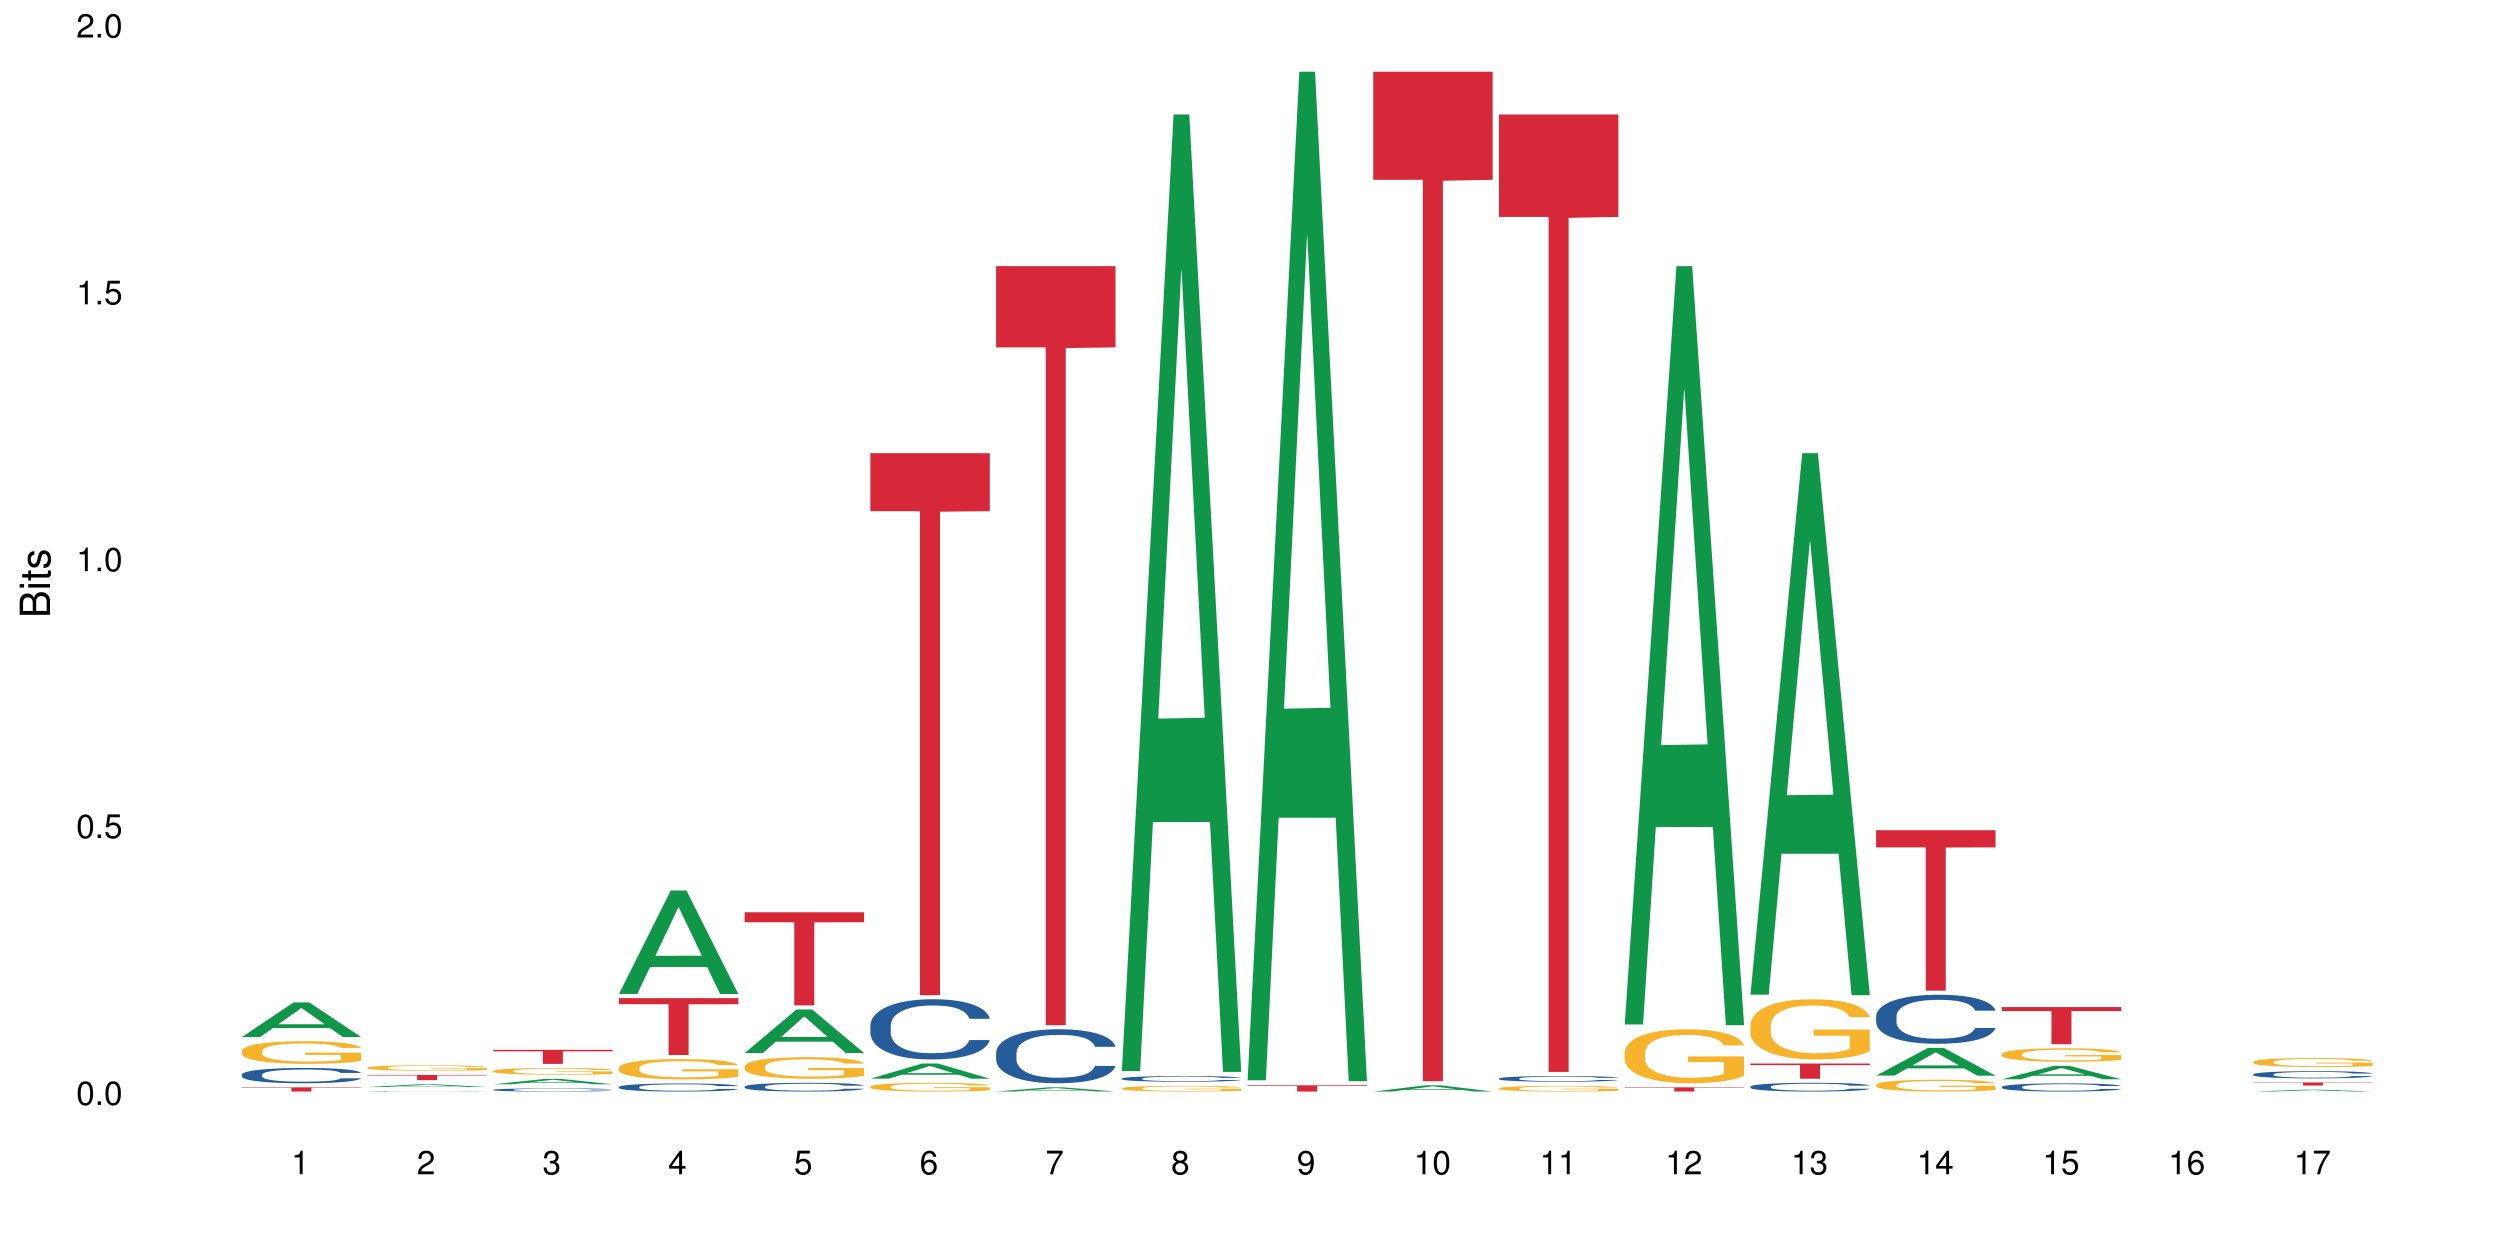 <?xml version="1.0" encoding="UTF-8"?>
<svg xmlns="http://www.w3.org/2000/svg" xmlns:xlink="http://www.w3.org/1999/xlink" width="720pt" height="360pt" viewBox="0 0 720 360" version="1.1">
<defs>
<g>
<symbol overflow="visible" id="glyph0-0">
<path style="stroke:none;" d=""/>
</symbol>
<symbol overflow="visible" id="glyph0-1">
<path style="stroke:none;" d="M 2.641 -6.797 C 2 -6.797 1.422 -6.531 1.078 -6.047 C 0.641 -5.453 0.406 -4.547 0.406 -3.297 C 0.406 -1 1.188 0.219 2.641 0.219 C 4.078 0.219 4.859 -1 4.859 -3.234 C 4.859 -4.562 4.656 -5.438 4.203 -6.047 C 3.844 -6.531 3.281 -6.797 2.641 -6.797 Z M 2.641 -6.047 C 3.547 -6.047 4 -5.125 4 -3.312 C 4 -1.375 3.562 -0.484 2.625 -0.484 C 1.734 -0.484 1.281 -1.422 1.281 -3.281 C 1.281 -5.141 1.734 -6.047 2.641 -6.047 Z M 2.641 -6.047 "/>
</symbol>
<symbol overflow="visible" id="glyph0-2">
<path style="stroke:none;" d="M 1.828 -1 L 0.828 -1 L 0.828 0 L 1.828 0 Z M 1.828 -1 "/>
</symbol>
<symbol overflow="visible" id="glyph0-3">
<path style="stroke:none;" d="M 4.562 -6.797 L 1.062 -6.797 L 0.547 -3.094 L 1.328 -3.094 C 1.719 -3.562 2.047 -3.734 2.578 -3.734 C 3.484 -3.734 4.062 -3.109 4.062 -2.094 C 4.062 -1.125 3.484 -0.531 2.578 -0.531 C 1.828 -0.531 1.375 -0.906 1.188 -1.672 L 0.328 -1.672 C 0.453 -1.109 0.547 -0.844 0.75 -0.594 C 1.125 -0.078 1.828 0.219 2.594 0.219 C 3.969 0.219 4.922 -0.781 4.922 -2.219 C 4.922 -3.562 4.031 -4.484 2.719 -4.484 C 2.25 -4.484 1.859 -4.359 1.469 -4.062 L 1.734 -5.969 L 4.562 -5.969 Z M 4.562 -6.797 "/>
</symbol>
<symbol overflow="visible" id="glyph0-4">
<path style="stroke:none;" d="M 2.484 -4.844 L 2.484 0 L 3.328 0 L 3.328 -6.797 L 2.766 -6.797 C 2.469 -5.75 2.281 -5.609 0.984 -5.453 L 0.984 -4.844 Z M 2.484 -4.844 "/>
</symbol>
<symbol overflow="visible" id="glyph0-5">
<path style="stroke:none;" d="M 4.859 -0.828 L 1.281 -0.828 C 1.359 -1.391 1.672 -1.75 2.5 -2.234 L 3.469 -2.75 C 4.406 -3.266 4.906 -3.969 4.906 -4.812 C 4.906 -5.375 4.672 -5.906 4.266 -6.266 C 3.859 -6.625 3.375 -6.797 2.719 -6.797 C 1.859 -6.797 1.219 -6.5 0.844 -5.922 C 0.609 -5.562 0.5 -5.125 0.484 -4.438 L 1.328 -4.438 C 1.359 -4.906 1.406 -5.188 1.531 -5.406 C 1.75 -5.812 2.188 -6.062 2.703 -6.062 C 3.469 -6.062 4.031 -5.516 4.031 -4.781 C 4.031 -4.25 3.719 -3.797 3.125 -3.438 L 2.234 -2.938 C 0.812 -2.141 0.406 -1.5 0.328 0 L 4.859 0 Z M 4.859 -0.828 "/>
</symbol>
<symbol overflow="visible" id="glyph0-6">
<path style="stroke:none;" d="M 2.125 -3.125 L 2.578 -3.125 C 3.516 -3.125 3.984 -2.703 3.984 -1.891 C 3.984 -1.031 3.469 -0.531 2.578 -0.531 C 1.656 -0.531 1.203 -0.984 1.156 -1.969 L 0.312 -1.969 C 0.344 -1.422 0.438 -1.078 0.609 -0.766 C 0.953 -0.109 1.625 0.219 2.547 0.219 C 3.953 0.219 4.859 -0.609 4.859 -1.906 C 4.859 -2.766 4.516 -3.25 3.703 -3.516 C 4.344 -3.766 4.656 -4.25 4.656 -4.938 C 4.656 -6.109 3.875 -6.797 2.578 -6.797 C 1.203 -6.797 0.484 -6.047 0.453 -4.609 L 1.297 -4.609 C 1.312 -5.016 1.344 -5.25 1.453 -5.453 C 1.641 -5.828 2.062 -6.062 2.594 -6.062 C 3.344 -6.062 3.797 -5.625 3.797 -4.906 C 3.797 -4.422 3.609 -4.141 3.25 -3.984 C 3.016 -3.891 2.719 -3.844 2.125 -3.844 Z M 2.125 -3.125 "/>
</symbol>
<symbol overflow="visible" id="glyph0-7">
<path style="stroke:none;" d="M 3.141 -1.625 L 3.141 0 L 3.984 0 L 3.984 -1.625 L 4.984 -1.625 L 4.984 -2.391 L 3.984 -2.391 L 3.984 -6.797 L 3.359 -6.797 L 0.266 -2.516 L 0.266 -1.625 Z M 3.141 -2.391 L 1 -2.391 L 3.141 -5.359 Z M 3.141 -2.391 "/>
</symbol>
<symbol overflow="visible" id="glyph0-8">
<path style="stroke:none;" d="M 4.781 -5.031 C 4.609 -6.141 3.891 -6.797 2.844 -6.797 C 2.094 -6.797 1.422 -6.438 1.031 -5.828 C 0.609 -5.172 0.406 -4.344 0.406 -3.094 C 0.406 -1.953 0.578 -1.234 0.984 -0.625 C 1.359 -0.078 1.953 0.219 2.703 0.219 C 3.984 0.219 4.922 -0.734 4.922 -2.078 C 4.922 -3.344 4.062 -4.234 2.844 -4.234 C 2.172 -4.234 1.641 -3.969 1.281 -3.469 C 1.281 -5.125 1.828 -6.047 2.797 -6.047 C 3.391 -6.047 3.797 -5.672 3.938 -5.031 Z M 2.734 -3.484 C 3.547 -3.484 4.062 -2.922 4.062 -2 C 4.062 -1.156 3.484 -0.531 2.703 -0.531 C 1.922 -0.531 1.328 -1.188 1.328 -2.047 C 1.328 -2.891 1.906 -3.484 2.734 -3.484 Z M 2.734 -3.484 "/>
</symbol>
<symbol overflow="visible" id="glyph0-9">
<path style="stroke:none;" d="M 4.984 -6.797 L 0.438 -6.797 L 0.438 -5.969 L 4.109 -5.969 C 2.5 -3.656 1.828 -2.234 1.328 0 L 2.219 0 C 2.594 -2.172 3.453 -4.047 4.984 -6.094 Z M 4.984 -6.797 "/>
</symbol>
<symbol overflow="visible" id="glyph0-10">
<path style="stroke:none;" d="M 3.75 -3.578 C 4.453 -4 4.688 -4.344 4.688 -4.984 C 4.688 -6.047 3.844 -6.797 2.641 -6.797 C 1.438 -6.797 0.594 -6.047 0.594 -4.984 C 0.594 -4.359 0.828 -4.016 1.516 -3.578 C 0.734 -3.203 0.359 -2.641 0.359 -1.891 C 0.359 -0.641 1.297 0.219 2.641 0.219 C 3.984 0.219 4.922 -0.641 4.922 -1.875 C 4.922 -2.641 4.531 -3.203 3.75 -3.578 Z M 2.641 -6.047 C 3.359 -6.047 3.812 -5.625 3.812 -4.969 C 3.812 -4.344 3.344 -3.922 2.641 -3.922 C 1.922 -3.922 1.453 -4.344 1.453 -4.984 C 1.453 -5.625 1.922 -6.047 2.641 -6.047 Z M 2.641 -3.203 C 3.484 -3.203 4.062 -2.672 4.062 -1.875 C 4.062 -1.062 3.484 -0.531 2.625 -0.531 C 1.797 -0.531 1.219 -1.078 1.219 -1.875 C 1.219 -2.672 1.797 -3.203 2.641 -3.203 Z M 2.641 -3.203 "/>
</symbol>
<symbol overflow="visible" id="glyph0-11">
<path style="stroke:none;" d="M 0.516 -1.547 C 0.672 -0.438 1.406 0.219 2.438 0.219 C 3.188 0.219 3.859 -0.141 4.266 -0.75 C 4.688 -1.406 4.891 -2.25 4.891 -3.484 C 4.891 -4.625 4.703 -5.359 4.312 -5.953 C 3.938 -6.5 3.344 -6.797 2.594 -6.797 C 1.297 -6.797 0.359 -5.844 0.359 -4.516 C 0.359 -3.25 1.234 -2.344 2.453 -2.344 C 3.094 -2.344 3.562 -2.578 4.016 -3.109 C 4 -1.453 3.469 -0.531 2.5 -0.531 C 1.906 -0.531 1.484 -0.906 1.359 -1.547 Z M 2.578 -6.062 C 3.375 -6.062 3.969 -5.406 3.969 -4.531 C 3.969 -3.688 3.375 -3.094 2.547 -3.094 C 1.734 -3.094 1.234 -3.672 1.234 -4.578 C 1.234 -5.438 1.797 -6.062 2.578 -6.062 Z M 2.578 -6.062 "/>
</symbol>
<symbol overflow="visible" id="glyph1-0">
<path style="stroke:none;" d=""/>
</symbol>
<symbol overflow="visible" id="glyph1-1">
<path style="stroke:none;" d="M 0 -0.953 L 0 -4.891 C 0 -5.719 -0.234 -6.344 -0.734 -6.797 C -1.188 -7.234 -1.812 -7.469 -2.5 -7.469 C -3.547 -7.469 -4.188 -7 -4.625 -5.875 C -4.984 -6.672 -5.641 -7.094 -6.531 -7.094 C -7.156 -7.094 -7.734 -6.859 -8.141 -6.391 C -8.562 -5.938 -8.75 -5.344 -8.75 -4.5 L -8.75 -0.953 Z M -4.984 -2.062 L -7.766 -2.062 L -7.766 -4.219 C -7.766 -4.844 -7.688 -5.203 -7.453 -5.5 C -7.219 -5.812 -6.859 -5.969 -6.375 -5.969 C -5.906 -5.969 -5.531 -5.812 -5.297 -5.5 C -5.062 -5.203 -4.984 -4.844 -4.984 -4.219 Z M -0.984 -2.062 L -4 -2.062 L -4 -4.781 C -4 -5.328 -3.859 -5.688 -3.578 -5.953 C -3.297 -6.219 -2.922 -6.359 -2.484 -6.359 C -2.062 -6.359 -1.688 -6.219 -1.406 -5.953 C -1.109 -5.688 -0.984 -5.328 -0.984 -4.781 Z M -0.984 -2.062 "/>
</symbol>
<symbol overflow="visible" id="glyph1-2">
<path style="stroke:none;" d="M -6.281 -1.797 L -6.281 -0.797 L 0 -0.797 L 0 -1.797 Z M -8.75 -1.797 L -8.75 -0.797 L -7.484 -0.797 L -7.484 -1.797 Z M -8.75 -1.797 "/>
</symbol>
<symbol overflow="visible" id="glyph1-3">
<path style="stroke:none;" d="M -6.281 -3.047 L -6.281 -2.016 L -8.016 -2.016 L -8.016 -1.016 L -6.281 -1.016 L -6.281 -0.172 L -5.469 -0.172 L -5.469 -1.016 L -0.719 -1.016 C -0.078 -1.016 0.281 -1.453 0.281 -2.234 C 0.281 -2.469 0.25 -2.719 0.188 -3.047 L -0.641 -3.047 C -0.609 -2.922 -0.594 -2.766 -0.594 -2.562 C -0.594 -2.141 -0.719 -2.016 -1.156 -2.016 L -5.469 -2.016 L -5.469 -3.047 Z M -6.281 -3.047 "/>
</symbol>
<symbol overflow="visible" id="glyph1-4">
<path style="stroke:none;" d="M -4.531 -5.25 C -5.766 -5.25 -6.469 -4.422 -6.469 -2.969 C -6.469 -1.516 -5.719 -0.562 -4.547 -0.562 C -3.562 -0.562 -3.094 -1.062 -2.734 -2.562 L -2.516 -3.484 C -2.344 -4.188 -2.094 -4.469 -1.625 -4.469 C -1.047 -4.469 -0.641 -3.875 -0.641 -3 C -0.641 -2.453 -0.797 -2 -1.062 -1.75 C -1.25 -1.594 -1.422 -1.531 -1.875 -1.469 L -1.875 -0.406 C -0.422 -0.453 0.281 -1.266 0.281 -2.922 C 0.281 -4.5 -0.5 -5.516 -1.719 -5.516 C -2.656 -5.516 -3.172 -4.984 -3.469 -3.734 L -3.703 -2.766 C -3.891 -1.953 -4.156 -1.609 -4.594 -1.609 C -5.172 -1.609 -5.547 -2.125 -5.547 -2.938 C -5.547 -3.75 -5.203 -4.172 -4.531 -4.203 Z M -4.531 -5.25 "/>
</symbol>
</g>
</defs>
<g id="surface64625">
<rect x="0" y="0" width="720" height="360" style="fill:rgb(100%,100%,100%);fill-opacity:1;stroke:none;"/>
<path style=" stroke:none;fill-rule:nonzero;fill:rgb(6.275%,58.824%,28.235%);fill-opacity:1;" d="M 69.629 298.672 L 69.668 298.664 L 84.551 288.695 L 89.07 288.695 L 104.027 298.684 L 98.77 298.684 L 95.023 296.074 L 78.598 296.074 L 74.922 298.672 L 69.629 298.672 L 80.176 294.996 L 93.516 294.988 L 86.863 290.324 L 86.789 290.316 L 86.719 290.344 L 80.141 294.988 L 80.176 294.996 Z M 69.629 298.672 "/>
<path style=" stroke:none;fill-rule:nonzero;fill:rgb(14.51%,36.078%,60%);fill-opacity:1;" d="M 69.629 309.488 L 69.672 309.484 L 69.672 309.391 L 69.797 309.234 L 70.09 309.043 L 70.383 308.91 L 71.141 308.672 L 72.188 308.441 L 73.277 308.266 L 74.074 308.16 L 74.789 308.082 L 76.426 307.93 L 77.473 307.855 L 78.605 307.785 L 79.992 307.719 L 80.996 307.68 L 83.262 307.613 L 84.941 307.586 L 86.242 307.574 L 89.051 307.574 L 90.73 307.59 L 91.945 307.609 L 93.289 307.641 L 94.422 307.68 L 96.391 307.766 L 98.152 307.879 L 98.949 307.945 L 100.207 308.066 L 101.172 308.188 L 101.844 308.293 L 102.602 308.441 L 103.27 308.625 L 103.773 308.828 L 104.027 309.004 L 98.152 309.004 L 97.859 308.84 L 97.523 308.715 L 96.895 308.551 L 96.266 308.434 L 95.387 308.316 L 94.586 308.242 L 93.496 308.164 L 92.531 308.117 L 91.527 308.082 L 90.562 308.055 L 88.715 308.031 L 86.574 308.031 L 85.777 308.039 L 84.145 308.074 L 83.262 308.102 L 82.004 308.156 L 81.121 308.211 L 80.074 308.289 L 79.359 308.359 L 78.48 308.461 L 77.852 308.555 L 77.137 308.688 L 76.719 308.789 L 76.34 308.902 L 76.004 309.035 L 75.754 309.176 L 75.586 309.324 L 75.5 309.469 L 75.5 310.094 L 75.586 310.238 L 75.797 310.406 L 76.34 310.652 L 77.137 310.867 L 78.062 311.035 L 78.941 311.156 L 79.445 311.211 L 80.117 311.277 L 81.164 311.359 L 82.676 311.438 L 83.555 311.469 L 84.898 311.504 L 86.281 311.52 L 88.129 311.52 L 89.766 311.504 L 90.855 311.48 L 91.988 311.449 L 93.539 311.383 L 94.504 311.316 L 95.344 311.242 L 95.973 311.164 L 96.391 311.102 L 97.02 310.977 L 97.523 310.84 L 97.902 310.695 L 98.152 310.559 L 104.027 310.559 L 103.773 310.723 L 103.398 310.879 L 103.02 310.996 L 102.434 311.137 L 101.762 311.262 L 100.797 311.402 L 100 311.496 L 98.949 311.594 L 97.984 311.672 L 96.938 311.738 L 95.387 311.82 L 94.379 311.859 L 93.289 311.898 L 91.988 311.93 L 90.352 311.957 L 88.59 311.973 L 86.953 311.977 L 85.191 311.969 L 83.891 311.953 L 82.172 311.918 L 80.031 311.844 L 78.48 311.77 L 77.266 311.691 L 76.215 311.609 L 75.039 311.504 L 73.531 311.324 L 72.609 311.188 L 71.977 311.074 L 71.266 310.918 L 70.762 310.777 L 70.176 310.551 L 69.754 310.266 L 69.629 310.047 Z M 69.629 309.488 "/>
<path style=" stroke:none;fill-rule:nonzero;fill:rgb(96.863%,70.196%,16.863%);fill-opacity:1;" d="M 69.629 302.66 L 69.672 302.652 L 69.672 302.535 L 69.84 302.266 L 70.258 301.895 L 70.805 301.59 L 71.391 301.352 L 71.77 301.227 L 72.398 301.051 L 72.941 300.918 L 74.328 300.648 L 76.09 300.398 L 77.055 300.293 L 78.145 300.191 L 79.695 300.078 L 80.41 300.035 L 82.59 299.938 L 85.066 299.879 L 87.793 299.863 L 89.051 299.867 L 90.77 299.891 L 93.121 299.957 L 94.461 300.016 L 95.512 300.078 L 96.602 300.152 L 97.945 300.273 L 99.203 300.418 L 100.207 300.559 L 101.215 300.738 L 102.055 300.93 L 102.766 301.137 L 103.398 301.391 L 103.773 301.598 L 104.027 301.805 L 98.195 301.805 L 97.859 301.598 L 97.48 301.438 L 96.852 301.238 L 96.223 301.098 L 95.594 300.984 L 94.422 300.828 L 93.414 300.734 L 92.156 300.648 L 90.938 300.594 L 89.555 300.559 L 88.715 300.547 L 86.492 300.547 L 84.48 300.59 L 83.305 300.637 L 82.465 300.684 L 81.289 300.773 L 80.578 300.848 L 80.156 300.895 L 78.898 301.078 L 78.062 301.246 L 77.598 301.359 L 77.012 301.539 L 76.594 301.699 L 76.133 301.938 L 75.879 302.117 L 75.543 302.523 L 75.5 303.598 L 75.629 303.824 L 75.879 304.066 L 76.215 304.281 L 76.719 304.508 L 77.223 304.68 L 78.102 304.914 L 78.859 305.07 L 79.445 305.172 L 80.578 305.332 L 81.039 305.387 L 82.129 305.492 L 83.262 305.578 L 84.645 305.648 L 85.695 305.684 L 87.371 305.715 L 89.512 305.715 L 92.027 305.68 L 93.625 305.629 L 94.715 305.582 L 95.426 305.539 L 96.309 305.477 L 96.938 305.414 L 97.523 305.352 L 98.238 305.25 L 98.238 303.824 L 87.875 303.816 L 87.875 303.148 L 103.984 303.145 L 104.027 305.477 L 103.145 305.637 L 102.055 305.793 L 101.004 305.91 L 99.914 306.012 L 98.363 306.125 L 97.105 306.195 L 95.176 306.281 L 93.414 306.332 L 91.566 306.371 L 89.934 306.387 L 88.004 306.395 L 86.281 306.383 L 84.438 306.348 L 82.969 306.297 L 81.625 306.238 L 80.285 306.16 L 78.605 306.035 L 77.516 305.934 L 76.383 305.809 L 75.25 305.66 L 74.242 305.5 L 73.574 305.375 L 72.902 305.23 L 72.188 305.051 L 71.516 304.848 L 71.012 304.664 L 70.551 304.453 L 70.215 304.258 L 69.883 303.988 L 69.715 303.773 L 69.629 303.59 Z M 69.629 302.66 "/>
<path style=" stroke:none;fill-rule:nonzero;fill:rgb(83.922%,15.686%,22.353%);fill-opacity:1;" d="M 69.629 313.156 L 104.027 313.156 L 104.027 313.285 L 89.691 313.289 L 89.691 314.371 L 83.922 314.371 L 83.922 313.289 L 83.84 313.285 L 69.629 313.285 Z M 69.629 313.156 "/>
<path style=" stroke:none;fill-rule:nonzero;fill:rgb(6.275%,58.824%,28.235%);fill-opacity:1;" d="M 105.836 313.07 L 105.871 313.07 L 120.758 312.262 L 125.277 312.262 L 140.234 313.07 L 134.977 313.07 L 131.23 312.859 L 114.805 312.859 L 111.129 313.07 L 105.836 313.07 L 116.383 312.773 L 129.723 312.773 L 123.07 312.395 L 122.996 312.391 L 122.926 312.395 L 116.348 312.773 L 116.383 312.773 Z M 105.836 313.07 "/>
<path style=" stroke:none;fill-rule:nonzero;fill:rgb(14.51%,36.078%,60%);fill-opacity:1;" d="M 105.836 314.305 L 105.879 314.305 L 105.879 314.301 L 106.004 314.297 L 106.59 314.289 L 107.348 314.281 L 108.395 314.273 L 109.484 314.27 L 110.281 314.266 L 110.996 314.266 L 112.633 314.262 L 113.68 314.258 L 114.812 314.258 L 116.195 314.254 L 119.469 314.254 L 121.148 314.25 L 125.258 314.25 L 126.938 314.254 L 130.629 314.254 L 132.598 314.258 L 134.359 314.262 L 135.156 314.262 L 136.414 314.266 L 137.379 314.27 L 138.051 314.27 L 138.809 314.273 L 139.477 314.281 L 139.98 314.285 L 140.234 314.289 L 134.359 314.289 L 134.066 314.285 L 133.73 314.281 L 132.473 314.273 L 131.59 314.273 L 130.793 314.27 L 129.703 314.266 L 118.211 314.266 L 117.328 314.27 L 116.281 314.27 L 115.566 314.273 L 114.688 314.277 L 114.059 314.277 L 113.344 314.281 L 112.926 314.285 L 112.547 314.289 L 112.211 314.293 L 111.961 314.293 L 111.793 314.301 L 111.707 314.305 L 111.707 314.32 L 111.793 314.324 L 112.004 314.328 L 112.547 314.336 L 113.344 314.34 L 114.27 314.344 L 115.148 314.348 L 115.652 314.352 L 116.324 314.352 L 117.371 314.355 L 119.762 314.355 L 121.105 314.359 L 125.973 314.359 L 127.062 314.355 L 129.746 314.355 L 130.711 314.352 L 131.551 314.352 L 132.18 314.348 L 132.598 314.348 L 133.227 314.344 L 133.73 314.34 L 134.109 314.336 L 134.359 314.332 L 140.234 314.332 L 139.98 314.336 L 139.605 314.34 L 139.227 314.344 L 138.641 314.348 L 137.969 314.352 L 137.004 314.355 L 136.207 314.359 L 135.156 314.359 L 134.191 314.363 L 133.145 314.363 L 131.59 314.367 L 129.496 314.367 L 128.195 314.371 L 120.098 314.371 L 118.379 314.367 L 116.238 314.367 L 114.688 314.363 L 113.469 314.363 L 112.422 314.359 L 111.246 314.359 L 109.738 314.352 L 108.816 314.348 L 108.184 314.348 L 107.473 314.344 L 106.969 314.34 L 106.383 314.332 L 105.961 314.324 L 105.836 314.32 Z M 105.836 314.305 "/>
<path style=" stroke:none;fill-rule:nonzero;fill:rgb(96.863%,70.196%,16.863%);fill-opacity:1;" d="M 105.836 307.488 L 105.879 307.484 L 105.879 307.457 L 106.047 307.391 L 106.465 307.301 L 107.012 307.227 L 107.598 307.168 L 107.977 307.137 L 108.605 307.094 L 109.148 307.062 L 110.535 306.996 L 112.297 306.938 L 113.262 306.91 L 114.352 306.887 L 115.902 306.859 L 116.617 306.848 L 118.797 306.824 L 121.273 306.809 L 124 306.805 L 125.258 306.809 L 126.977 306.812 L 129.328 306.828 L 130.668 306.844 L 131.719 306.859 L 132.809 306.879 L 134.152 306.906 L 135.41 306.941 L 136.414 306.977 L 137.422 307.02 L 138.262 307.066 L 138.973 307.117 L 139.605 307.18 L 139.98 307.23 L 140.234 307.281 L 134.402 307.281 L 134.066 307.23 L 133.688 307.188 L 133.059 307.141 L 132.43 307.105 L 131.801 307.078 L 130.629 307.043 L 129.621 307.02 L 128.363 306.996 L 127.145 306.984 L 125.762 306.977 L 124.922 306.973 L 122.699 306.973 L 120.688 306.984 L 119.512 306.996 L 118.672 307.008 L 117.496 307.027 L 116.785 307.047 L 116.363 307.059 L 115.105 307.102 L 114.27 307.145 L 113.805 307.172 L 113.219 307.215 L 112.801 307.254 L 112.34 307.312 L 112.086 307.355 L 111.75 307.453 L 111.707 307.715 L 111.836 307.77 L 112.086 307.832 L 112.422 307.883 L 112.926 307.938 L 113.43 307.98 L 114.309 308.035 L 115.066 308.074 L 115.652 308.098 L 116.785 308.137 L 117.246 308.152 L 118.336 308.176 L 119.469 308.199 L 120.852 308.215 L 121.902 308.223 L 123.578 308.23 L 125.719 308.23 L 128.234 308.223 L 129.828 308.211 L 130.922 308.199 L 131.633 308.188 L 132.516 308.172 L 133.145 308.16 L 133.73 308.141 L 134.445 308.117 L 134.445 307.77 L 124.082 307.77 L 124.082 307.605 L 140.191 307.605 L 140.234 308.172 L 139.352 308.211 L 138.262 308.25 L 137.211 308.277 L 136.121 308.305 L 134.57 308.332 L 133.312 308.348 L 131.383 308.371 L 129.621 308.383 L 127.773 308.391 L 126.137 308.395 L 124.211 308.398 L 122.488 308.395 L 120.645 308.387 L 119.176 308.375 L 117.832 308.359 L 116.492 308.34 L 114.812 308.309 L 113.723 308.285 L 112.59 308.254 L 111.457 308.219 L 110.449 308.18 L 109.781 308.148 L 109.109 308.113 L 108.395 308.07 L 107.723 308.02 L 107.219 307.977 L 106.758 307.926 L 106.422 307.875 L 106.09 307.812 L 105.922 307.758 L 105.836 307.715 Z M 105.836 307.488 "/>
<path style=" stroke:none;fill-rule:nonzero;fill:rgb(83.922%,15.686%,22.353%);fill-opacity:1;" d="M 105.836 309.578 L 140.234 309.578 L 140.234 309.738 L 125.898 309.738 L 125.898 311.082 L 120.129 311.082 L 120.129 309.738 L 105.836 309.738 Z M 105.836 309.578 "/>
<path style=" stroke:none;fill-rule:nonzero;fill:rgb(6.275%,58.824%,28.235%);fill-opacity:1;" d="M 142.043 312.277 L 142.078 312.277 L 156.965 310.715 L 161.484 310.715 L 176.441 312.277 L 171.184 312.277 L 167.438 311.871 L 151.012 311.871 L 147.336 312.277 L 142.043 312.277 L 152.59 311.703 L 165.93 311.699 L 159.277 310.969 L 159.203 310.969 L 159.133 310.973 L 152.555 311.699 L 152.59 311.703 Z M 142.043 312.277 "/>
<path style=" stroke:none;fill-rule:nonzero;fill:rgb(14.51%,36.078%,60%);fill-opacity:1;" d="M 142.043 313.855 L 142.086 313.855 L 142.086 313.836 L 142.211 313.805 L 142.504 313.762 L 142.797 313.734 L 143.555 313.688 L 144.602 313.641 L 145.691 313.602 L 146.488 313.582 L 147.203 313.562 L 148.84 313.531 L 149.887 313.516 L 151.02 313.504 L 152.402 313.488 L 153.41 313.48 L 155.676 313.469 L 157.355 313.461 L 158.652 313.457 L 161.465 313.457 L 163.145 313.461 L 164.359 313.465 L 165.703 313.473 L 166.832 313.48 L 168.805 313.5 L 170.566 313.523 L 171.363 313.535 L 172.621 313.562 L 173.586 313.586 L 174.258 313.609 L 175.012 313.641 L 175.684 313.676 L 176.188 313.719 L 176.441 313.754 L 170.566 313.754 L 170.273 313.723 L 169.938 313.695 L 169.309 313.66 L 168.68 313.637 L 167.797 313.613 L 167 313.598 L 165.91 313.582 L 164.945 313.57 L 163.941 313.562 L 162.977 313.559 L 161.129 313.555 L 158.191 313.555 L 156.559 313.562 L 155.676 313.566 L 154.418 313.578 L 153.535 313.59 L 152.488 313.605 L 151.773 313.621 L 150.895 313.645 L 150.266 313.66 L 149.551 313.691 L 149.133 313.711 L 148.754 313.734 L 148.418 313.762 L 148.168 313.789 L 148 313.82 L 147.914 313.852 L 147.914 313.98 L 148 314.012 L 148.211 314.047 L 148.754 314.098 L 149.551 314.141 L 150.473 314.176 L 151.355 314.199 L 152.531 314.227 L 153.578 314.242 L 155.09 314.258 L 155.969 314.266 L 157.312 314.273 L 158.695 314.277 L 160.543 314.277 L 162.18 314.273 L 163.27 314.27 L 164.402 314.262 L 165.953 314.246 L 166.918 314.234 L 167.758 314.219 L 168.387 314.203 L 168.805 314.188 L 169.434 314.164 L 169.938 314.133 L 170.316 314.105 L 170.566 314.078 L 176.441 314.078 L 176.188 314.109 L 175.812 314.145 L 175.434 314.168 L 174.848 314.195 L 174.176 314.223 L 173.211 314.25 L 172.414 314.27 L 171.363 314.293 L 170.398 314.309 L 169.352 314.32 L 167.797 314.34 L 166.793 314.348 L 165.703 314.355 L 164.402 314.359 L 162.766 314.367 L 161.004 314.371 L 159.367 314.371 L 157.605 314.367 L 156.305 314.367 L 154.586 314.359 L 152.445 314.344 L 150.895 314.328 L 149.676 314.312 L 148.629 314.293 L 147.453 314.273 L 145.945 314.234 L 145.02 314.207 L 144.391 314.184 L 143.68 314.152 L 143.176 314.121 L 142.59 314.074 L 142.168 314.016 L 142.043 313.969 Z M 142.043 313.855 "/>
<path style=" stroke:none;fill-rule:nonzero;fill:rgb(96.863%,70.196%,16.863%);fill-opacity:1;" d="M 142.043 308.414 L 142.086 308.414 L 142.086 308.379 L 142.254 308.297 L 142.672 308.188 L 143.219 308.094 L 143.805 308.023 L 144.184 307.984 L 144.812 307.934 L 145.355 307.895 L 146.742 307.812 L 148.504 307.738 L 149.469 307.703 L 150.559 307.676 L 152.109 307.641 L 152.824 307.629 L 155.004 307.598 L 157.48 307.582 L 160.207 307.578 L 161.465 307.578 L 163.184 307.586 L 165.535 307.605 L 166.875 307.621 L 167.926 307.641 L 169.016 307.664 L 170.359 307.699 L 171.617 307.742 L 172.621 307.785 L 173.629 307.84 L 174.469 307.895 L 175.18 307.957 L 175.812 308.035 L 176.188 308.098 L 176.441 308.16 L 170.609 308.16 L 170.273 308.098 L 169.895 308.047 L 169.266 307.988 L 168.637 307.945 L 168.008 307.914 L 166.832 307.867 L 165.828 307.836 L 164.57 307.812 L 163.352 307.797 L 161.969 307.785 L 161.129 307.781 L 158.906 307.781 L 156.891 307.793 L 155.719 307.809 L 154.879 307.824 L 153.703 307.852 L 152.992 307.871 L 152.57 307.887 L 151.312 307.941 L 150.473 307.992 L 150.012 308.023 L 149.426 308.078 L 149.008 308.129 L 148.547 308.199 L 148.293 308.254 L 147.957 308.375 L 147.914 308.695 L 148.043 308.762 L 148.293 308.836 L 148.629 308.902 L 149.133 308.969 L 149.637 309.02 L 150.516 309.09 L 151.273 309.137 L 151.859 309.168 L 152.992 309.215 L 153.453 309.23 L 154.543 309.266 L 155.676 309.289 L 157.059 309.312 L 158.109 309.32 L 159.785 309.332 L 161.926 309.332 L 164.441 309.32 L 166.035 309.305 L 167.129 309.289 L 167.84 309.277 L 168.723 309.258 L 169.352 309.242 L 169.938 309.223 L 170.652 309.191 L 170.652 308.762 L 160.289 308.762 L 160.289 308.562 L 176.398 308.559 L 176.441 309.258 L 175.559 309.309 L 174.469 309.352 L 173.418 309.391 L 172.328 309.418 L 170.777 309.453 L 169.52 309.477 L 167.59 309.5 L 165.828 309.516 L 163.98 309.527 L 162.344 309.531 L 160.418 309.535 L 158.695 309.531 L 156.852 309.52 L 155.383 309.504 L 154.039 309.488 L 152.699 309.465 L 151.02 309.426 L 149.93 309.395 L 148.797 309.359 L 147.664 309.312 L 146.656 309.266 L 145.984 309.227 L 145.316 309.184 L 144.602 309.133 L 143.93 309.07 L 143.426 309.016 L 142.965 308.953 L 142.629 308.895 L 142.293 308.812 L 142.129 308.75 L 142.043 308.695 Z M 142.043 308.414 "/>
<path style=" stroke:none;fill-rule:nonzero;fill:rgb(83.922%,15.686%,22.353%);fill-opacity:1;" d="M 142.043 302.348 L 176.441 302.348 L 176.441 302.781 L 162.105 302.785 L 162.105 306.398 L 156.336 306.398 L 156.336 302.789 L 156.254 302.781 L 142.043 302.781 Z M 142.043 302.348 "/>
<path style=" stroke:none;fill-rule:nonzero;fill:rgb(6.275%,58.824%,28.235%);fill-opacity:1;" d="M 178.25 286.254 L 178.285 286.227 L 193.172 256.449 L 197.691 256.449 L 212.648 286.281 L 207.391 286.281 L 203.645 278.496 L 187.219 278.496 L 183.543 286.254 L 178.25 286.254 L 188.797 275.273 L 202.137 275.246 L 195.484 261.324 L 195.41 261.293 L 195.34 261.379 L 188.762 275.246 L 188.797 275.273 Z M 178.25 286.254 "/>
<path style=" stroke:none;fill-rule:nonzero;fill:rgb(14.51%,36.078%,60%);fill-opacity:1;" d="M 178.25 313.055 L 178.293 313.051 L 178.293 313 L 178.418 312.918 L 178.711 312.816 L 179.004 312.746 L 179.762 312.621 L 180.809 312.5 L 181.898 312.406 L 182.695 312.352 L 183.41 312.309 L 185.047 312.23 L 186.094 312.188 L 187.227 312.152 L 188.609 312.117 L 189.617 312.094 L 191.883 312.059 L 193.562 312.047 L 194.859 312.039 L 197.672 312.039 L 199.348 312.047 L 200.566 312.059 L 201.91 312.074 L 203.039 312.094 L 205.012 312.141 L 206.773 312.199 L 207.57 312.234 L 208.828 312.301 L 209.793 312.367 L 210.465 312.422 L 211.219 312.5 L 211.891 312.594 L 212.395 312.703 L 212.648 312.797 L 206.773 312.797 L 206.48 312.711 L 206.145 312.645 L 205.516 312.559 L 204.887 312.496 L 204.004 312.434 L 203.207 312.395 L 202.117 312.352 L 201.152 312.328 L 200.148 312.309 L 199.184 312.293 L 197.336 312.281 L 195.195 312.281 L 194.398 312.285 L 192.766 312.305 L 191.883 312.32 L 190.625 312.348 L 189.742 312.375 L 188.695 312.418 L 187.98 312.453 L 187.102 312.512 L 186.473 312.559 L 185.758 312.629 L 185.34 312.684 L 184.961 312.742 L 184.625 312.812 L 184.375 312.887 L 184.207 312.965 L 184.121 313.043 L 184.121 313.375 L 184.207 313.449 L 184.418 313.539 L 184.961 313.668 L 185.758 313.781 L 186.68 313.871 L 187.562 313.938 L 188.066 313.965 L 188.738 314 L 189.785 314.043 L 191.297 314.086 L 192.176 314.102 L 193.52 314.121 L 194.902 314.129 L 196.75 314.129 L 198.387 314.121 L 199.477 314.109 L 200.609 314.09 L 202.16 314.055 L 203.125 314.02 L 203.965 313.98 L 204.594 313.941 L 205.012 313.906 L 205.641 313.84 L 206.145 313.766 L 206.523 313.691 L 206.773 313.621 L 212.648 313.621 L 212.395 313.707 L 212.016 313.789 L 211.641 313.852 L 211.055 313.926 L 210.383 313.992 L 209.418 314.066 L 208.621 314.113 L 207.57 314.168 L 206.605 314.207 L 205.559 314.246 L 204.004 314.289 L 203 314.309 L 201.91 314.328 L 200.609 314.344 L 198.973 314.359 L 197.211 314.367 L 195.574 314.371 L 193.812 314.367 L 192.512 314.359 L 190.793 314.34 L 188.652 314.301 L 187.102 314.262 L 185.883 314.219 L 184.836 314.176 L 183.66 314.121 L 182.152 314.027 L 181.227 313.953 L 180.598 313.895 L 179.887 313.809 L 179.383 313.734 L 178.797 313.617 L 178.375 313.465 L 178.25 313.348 Z M 178.25 313.055 "/>
<path style=" stroke:none;fill-rule:nonzero;fill:rgb(96.863%,70.196%,16.863%);fill-opacity:1;" d="M 178.25 307.52 L 178.293 307.516 L 178.293 307.406 L 178.461 307.168 L 178.879 306.836 L 179.426 306.566 L 180.012 306.352 L 180.391 306.238 L 181.02 306.078 L 181.562 305.961 L 182.949 305.723 L 184.711 305.496 L 185.676 305.402 L 186.766 305.312 L 188.316 305.211 L 189.031 305.172 L 191.211 305.086 L 193.688 305.031 L 196.414 305.016 L 197.672 305.023 L 199.391 305.043 L 201.742 305.102 L 203.082 305.156 L 204.133 305.211 L 205.223 305.277 L 206.562 305.387 L 207.824 305.512 L 208.828 305.641 L 209.836 305.801 L 210.676 305.973 L 211.387 306.16 L 212.016 306.383 L 212.395 306.57 L 212.648 306.758 L 206.816 306.758 L 206.48 306.57 L 206.102 306.426 L 205.473 306.25 L 204.844 306.121 L 204.215 306.02 L 203.039 305.883 L 202.035 305.797 L 200.777 305.723 L 199.559 305.672 L 198.176 305.641 L 197.336 305.629 L 195.113 305.629 L 193.098 305.668 L 191.926 305.711 L 191.086 305.754 L 189.91 305.832 L 189.199 305.898 L 188.777 305.941 L 187.52 306.105 L 186.68 306.254 L 186.219 306.355 L 185.633 306.516 L 185.215 306.66 L 184.754 306.875 L 184.5 307.035 L 184.164 307.398 L 184.121 308.355 L 184.25 308.559 L 184.5 308.777 L 184.836 308.973 L 185.34 309.172 L 185.844 309.328 L 186.723 309.535 L 187.48 309.676 L 188.066 309.766 L 189.199 309.91 L 189.66 309.957 L 190.75 310.055 L 191.883 310.129 L 193.266 310.191 L 194.316 310.227 L 195.992 310.25 L 198.133 310.25 L 200.648 310.219 L 202.242 310.176 L 203.336 310.133 L 204.047 310.098 L 204.93 310.039 L 205.559 309.984 L 206.145 309.926 L 206.859 309.836 L 206.859 308.559 L 196.496 308.555 L 196.496 307.957 L 212.605 307.953 L 212.648 310.039 L 211.766 310.184 L 210.676 310.32 L 209.625 310.426 L 208.535 310.52 L 206.984 310.621 L 205.727 310.684 L 203.797 310.758 L 202.035 310.805 L 200.188 310.84 L 198.551 310.855 L 196.621 310.859 L 194.902 310.848 L 193.059 310.816 L 191.59 310.773 L 190.246 310.723 L 188.906 310.652 L 187.227 310.539 L 186.137 310.449 L 185.004 310.336 L 183.871 310.203 L 182.863 310.059 L 182.191 309.945 L 181.523 309.82 L 180.809 309.66 L 180.137 309.477 L 179.633 309.312 L 179.172 309.125 L 178.836 308.949 L 178.5 308.711 L 178.336 308.516 L 178.25 308.352 Z M 178.25 307.52 "/>
<path style=" stroke:none;fill-rule:nonzero;fill:rgb(83.922%,15.686%,22.353%);fill-opacity:1;" d="M 178.25 287.461 L 212.648 287.461 L 212.648 289.215 L 198.312 289.23 L 198.312 303.836 L 192.543 303.836 L 192.543 289.246 L 192.461 289.215 L 178.25 289.215 Z M 178.25 287.461 "/>
<path style=" stroke:none;fill-rule:nonzero;fill:rgb(6.275%,58.824%,28.235%);fill-opacity:1;" d="M 214.457 303.27 L 214.492 303.258 L 229.379 290.727 L 233.898 290.727 L 248.855 303.281 L 243.598 303.281 L 239.852 300.004 L 223.422 300.004 L 219.75 303.27 L 214.457 303.27 L 225.004 298.648 L 238.344 298.637 L 231.691 292.777 L 231.617 292.766 L 231.547 292.801 L 224.969 298.637 L 225.004 298.648 Z M 214.457 303.27 "/>
<path style=" stroke:none;fill-rule:nonzero;fill:rgb(14.51%,36.078%,60%);fill-opacity:1;" d="M 214.457 312.949 L 214.5 312.945 L 214.5 312.891 L 214.625 312.805 L 214.918 312.691 L 215.211 312.617 L 215.969 312.48 L 217.016 312.352 L 218.105 312.25 L 218.902 312.188 L 219.617 312.145 L 221.254 312.059 L 222.301 312.016 L 223.434 311.977 L 224.816 311.938 L 225.824 311.914 L 228.09 311.875 L 229.77 311.859 L 231.066 311.852 L 233.879 311.852 L 235.555 311.863 L 236.773 311.875 L 238.117 311.891 L 239.246 311.914 L 241.219 311.965 L 242.98 312.027 L 243.777 312.066 L 245.035 312.137 L 246 312.207 L 246.672 312.266 L 247.426 312.352 L 248.098 312.453 L 248.602 312.57 L 248.855 312.672 L 242.98 312.672 L 242.688 312.578 L 242.352 312.508 L 241.723 312.414 L 241.094 312.348 L 240.211 312.277 L 239.414 312.234 L 238.324 312.191 L 237.359 312.164 L 236.352 312.145 L 235.391 312.129 L 233.543 312.117 L 231.402 312.117 L 230.605 312.121 L 228.973 312.137 L 228.09 312.156 L 226.832 312.188 L 225.949 312.219 L 224.902 312.262 L 224.188 312.301 L 223.309 312.363 L 222.68 312.414 L 221.965 312.492 L 221.547 312.547 L 221.168 312.613 L 220.832 312.688 L 220.582 312.77 L 220.414 312.855 L 220.328 312.938 L 220.328 313.293 L 220.414 313.375 L 220.625 313.473 L 221.168 313.613 L 221.965 313.734 L 222.887 313.832 L 223.77 313.902 L 224.273 313.934 L 224.945 313.969 L 225.992 314.016 L 227.504 314.062 L 228.383 314.082 L 229.727 314.098 L 231.109 314.109 L 232.957 314.109 L 234.59 314.098 L 235.684 314.086 L 236.816 314.07 L 238.367 314.031 L 239.332 313.992 L 240.172 313.949 L 240.801 313.906 L 241.219 313.867 L 241.848 313.797 L 242.352 313.719 L 242.73 313.641 L 242.98 313.562 L 248.855 313.562 L 248.602 313.652 L 248.223 313.742 L 247.848 313.809 L 247.258 313.891 L 246.59 313.961 L 245.625 314.043 L 244.828 314.094 L 243.777 314.152 L 242.812 314.195 L 241.766 314.234 L 240.211 314.281 L 239.207 314.305 L 238.117 314.324 L 236.816 314.344 L 235.18 314.359 L 233.418 314.367 L 231.781 314.371 L 230.02 314.367 L 228.719 314.355 L 227 314.336 L 224.859 314.293 L 223.309 314.25 L 222.09 314.207 L 221.043 314.16 L 219.867 314.098 L 218.359 313.996 L 217.434 313.918 L 216.805 313.855 L 216.094 313.766 L 215.59 313.684 L 215.004 313.555 L 214.582 313.395 L 214.457 313.266 Z M 214.457 312.949 "/>
<path style=" stroke:none;fill-rule:nonzero;fill:rgb(96.863%,70.196%,16.863%);fill-opacity:1;" d="M 214.457 307.121 L 214.5 307.117 L 214.5 307.004 L 214.668 306.746 L 215.086 306.395 L 215.633 306.105 L 216.219 305.879 L 216.598 305.758 L 217.227 305.59 L 217.77 305.465 L 219.156 305.207 L 220.918 304.969 L 221.883 304.867 L 222.973 304.773 L 224.523 304.664 L 225.238 304.625 L 227.418 304.535 L 229.895 304.477 L 232.621 304.461 L 233.879 304.465 L 235.598 304.488 L 237.949 304.551 L 239.289 304.605 L 240.34 304.664 L 241.43 304.738 L 242.77 304.852 L 244.031 304.988 L 245.035 305.125 L 246.043 305.293 L 246.883 305.477 L 247.594 305.676 L 248.223 305.914 L 248.602 306.109 L 248.855 306.309 L 243.023 306.309 L 242.688 306.109 L 242.309 305.957 L 241.68 305.77 L 241.051 305.633 L 240.422 305.527 L 239.246 305.379 L 238.242 305.289 L 236.984 305.207 L 235.766 305.156 L 234.383 305.125 L 233.543 305.113 L 231.32 305.113 L 229.305 305.152 L 228.133 305.199 L 227.293 305.242 L 226.117 305.328 L 225.406 305.395 L 224.984 305.441 L 223.727 305.617 L 222.887 305.777 L 222.426 305.883 L 221.84 306.055 L 221.422 306.207 L 220.957 306.434 L 220.707 306.605 L 220.371 306.992 L 220.328 308.012 L 220.457 308.227 L 220.707 308.461 L 221.043 308.664 L 221.547 308.879 L 222.051 309.047 L 222.93 309.266 L 223.684 309.414 L 224.273 309.512 L 225.406 309.664 L 225.867 309.715 L 226.957 309.816 L 228.09 309.895 L 229.473 309.965 L 230.523 310 L 232.199 310.027 L 234.34 310.027 L 236.855 309.992 L 238.449 309.949 L 239.543 309.902 L 240.254 309.863 L 241.137 309.801 L 241.766 309.742 L 242.352 309.68 L 243.066 309.586 L 243.066 308.227 L 232.703 308.223 L 232.703 307.586 L 248.812 307.582 L 248.855 309.801 L 247.973 309.953 L 246.883 310.102 L 245.832 310.215 L 244.742 310.312 L 243.191 310.418 L 241.934 310.488 L 240.004 310.566 L 238.242 310.617 L 236.395 310.652 L 234.758 310.668 L 232.828 310.672 L 231.109 310.664 L 229.266 310.629 L 227.797 310.582 L 226.453 310.527 L 225.113 310.453 L 223.434 310.332 L 222.344 310.238 L 221.211 310.117 L 220.078 309.977 L 219.07 309.824 L 218.398 309.703 L 217.73 309.566 L 217.016 309.398 L 216.344 309.203 L 215.84 309.027 L 215.379 308.828 L 215.043 308.641 L 214.707 308.387 L 214.539 308.184 L 214.457 308.008 Z M 214.457 307.121 "/>
<path style=" stroke:none;fill-rule:nonzero;fill:rgb(83.922%,15.686%,22.353%);fill-opacity:1;" d="M 214.457 262.738 L 248.855 262.738 L 248.855 265.605 L 234.52 265.633 L 234.52 289.547 L 228.75 289.547 L 228.75 265.656 L 228.668 265.605 L 214.457 265.605 Z M 214.457 262.738 "/>
<path style=" stroke:none;fill-rule:nonzero;fill:rgb(6.275%,58.824%,28.235%);fill-opacity:1;" d="M 250.664 310.664 L 250.699 310.66 L 265.582 306.297 L 270.105 306.297 L 285.062 310.668 L 279.805 310.668 L 276.059 309.527 L 259.629 309.527 L 255.957 310.664 L 250.664 310.664 L 261.211 309.059 L 274.551 309.051 L 267.898 307.012 L 267.824 307.008 L 267.754 307.02 L 261.176 309.051 L 261.211 309.059 Z M 250.664 310.664 "/>
<path style=" stroke:none;fill-rule:nonzero;fill:rgb(14.51%,36.078%,60%);fill-opacity:1;" d="M 250.664 295.332 L 250.707 295.316 L 250.707 294.938 L 250.832 294.336 L 251.125 293.574 L 251.418 293.051 L 252.176 292.117 L 253.223 291.215 L 254.312 290.52 L 255.109 290.105 L 255.824 289.789 L 257.461 289.203 L 258.508 288.902 L 259.641 288.633 L 261.023 288.363 L 262.031 288.207 L 264.297 287.953 L 265.977 287.84 L 267.273 287.793 L 270.086 287.793 L 271.762 287.859 L 272.98 287.938 L 274.32 288.062 L 275.453 288.207 L 277.426 288.555 L 279.188 288.996 L 279.984 289.25 L 281.242 289.742 L 282.207 290.219 L 282.879 290.629 L 283.633 291.215 L 284.305 291.926 L 284.809 292.734 L 285.062 293.414 L 279.188 293.414 L 278.895 292.781 L 278.559 292.293 L 277.93 291.641 L 277.301 291.184 L 276.418 290.723 L 275.621 290.422 L 274.531 290.121 L 273.566 289.934 L 272.559 289.789 L 271.594 289.695 L 269.75 289.598 L 267.609 289.598 L 266.812 289.633 L 265.18 289.758 L 264.297 289.867 L 263.039 290.09 L 262.156 290.297 L 261.109 290.613 L 260.395 290.883 L 259.516 291.293 L 258.887 291.66 L 258.172 292.18 L 257.754 292.578 L 257.375 293.02 L 257.039 293.543 L 256.789 294.098 L 256.621 294.684 L 256.535 295.254 L 256.535 297.707 L 256.621 298.277 L 256.832 298.941 L 257.375 299.91 L 258.172 300.746 L 259.094 301.414 L 259.977 301.887 L 260.48 302.109 L 261.152 302.363 L 262.199 302.68 L 263.711 302.996 L 264.59 303.125 L 265.934 303.25 L 267.316 303.312 L 269.164 303.312 L 270.797 303.25 L 271.891 303.172 L 273.023 303.043 L 274.574 302.773 L 275.539 302.523 L 276.379 302.223 L 277.008 301.918 L 277.426 301.668 L 278.055 301.176 L 278.559 300.637 L 278.938 300.082 L 279.188 299.543 L 285.062 299.543 L 284.809 300.18 L 284.43 300.797 L 284.055 301.254 L 283.465 301.809 L 282.797 302.301 L 281.832 302.855 L 281.035 303.219 L 279.984 303.613 L 279.02 303.914 L 277.973 304.184 L 276.418 304.5 L 275.414 304.66 L 274.32 304.801 L 273.023 304.93 L 271.387 305.039 L 269.625 305.102 L 267.988 305.117 L 266.227 305.086 L 264.926 305.023 L 263.207 304.883 L 261.066 304.598 L 259.516 304.297 L 258.297 303.996 L 257.25 303.676 L 256.074 303.25 L 254.566 302.555 L 253.641 302.016 L 253.012 301.57 L 252.301 300.953 L 251.797 300.398 L 251.211 299.512 L 250.789 298.387 L 250.664 297.516 Z M 250.664 295.332 "/>
<path style=" stroke:none;fill-rule:nonzero;fill:rgb(96.863%,70.196%,16.863%);fill-opacity:1;" d="M 250.664 312.93 L 250.707 312.926 L 250.707 312.883 L 250.875 312.777 L 251.293 312.633 L 251.84 312.516 L 252.426 312.426 L 252.805 312.375 L 253.434 312.309 L 253.977 312.258 L 255.363 312.152 L 257.125 312.055 L 258.09 312.016 L 259.18 311.977 L 260.73 311.934 L 261.445 311.918 L 263.625 311.879 L 266.102 311.855 L 268.828 311.848 L 270.086 311.852 L 271.805 311.859 L 274.156 311.887 L 275.496 311.91 L 276.547 311.934 L 277.637 311.961 L 278.977 312.008 L 280.238 312.062 L 281.242 312.117 L 282.25 312.188 L 283.09 312.262 L 283.801 312.344 L 284.43 312.438 L 284.809 312.52 L 285.062 312.602 L 279.23 312.602 L 278.895 312.52 L 278.516 312.457 L 277.887 312.383 L 277.258 312.324 L 276.629 312.281 L 275.453 312.223 L 274.449 312.188 L 273.191 312.152 L 271.973 312.133 L 270.59 312.117 L 269.75 312.113 L 267.527 312.113 L 265.512 312.129 L 264.34 312.148 L 263.5 312.168 L 262.324 312.203 L 261.613 312.23 L 261.191 312.246 L 259.934 312.32 L 259.094 312.383 L 258.633 312.426 L 258.047 312.496 L 257.629 312.559 L 257.164 312.652 L 256.914 312.719 L 256.578 312.875 L 256.535 313.289 L 256.664 313.379 L 256.914 313.473 L 257.25 313.555 L 257.754 313.645 L 258.258 313.711 L 259.137 313.801 L 259.891 313.859 L 260.48 313.898 L 261.613 313.961 L 262.074 313.98 L 263.164 314.023 L 264.297 314.055 L 265.68 314.082 L 266.73 314.098 L 268.406 314.109 L 270.547 314.109 L 273.062 314.094 L 274.656 314.074 L 275.75 314.059 L 276.461 314.043 L 277.344 314.016 L 277.973 313.992 L 278.559 313.969 L 279.273 313.93 L 279.273 313.379 L 268.91 313.375 L 268.91 313.117 L 285.02 313.117 L 285.062 314.016 L 284.18 314.078 L 283.09 314.137 L 282.039 314.184 L 280.949 314.223 L 279.398 314.266 L 278.141 314.293 L 276.211 314.328 L 274.449 314.348 L 272.602 314.363 L 270.965 314.367 L 269.035 314.371 L 267.316 314.367 L 265.473 314.352 L 264.004 314.332 L 262.66 314.312 L 261.32 314.281 L 259.641 314.234 L 258.551 314.195 L 257.418 314.145 L 256.285 314.086 L 255.277 314.023 L 254.605 313.977 L 253.938 313.922 L 253.223 313.852 L 252.551 313.773 L 252.047 313.703 L 251.586 313.621 L 251.25 313.547 L 250.914 313.441 L 250.746 313.359 L 250.664 313.289 Z M 250.664 312.93 "/>
<path style=" stroke:none;fill-rule:nonzero;fill:rgb(83.922%,15.686%,22.353%);fill-opacity:1;" d="M 250.664 130.512 L 285.062 130.512 L 285.062 147.219 L 270.727 147.367 L 270.727 286.613 L 264.957 286.613 L 264.957 147.512 L 264.875 147.219 L 250.664 147.219 Z M 250.664 130.512 "/>
<path style=" stroke:none;fill-rule:nonzero;fill:rgb(6.275%,58.824%,28.235%);fill-opacity:1;" d="M 286.871 314.371 L 286.906 314.367 L 301.789 313.16 L 306.312 313.16 L 321.27 314.371 L 316.012 314.371 L 312.266 314.055 L 295.836 314.055 L 292.164 314.371 L 286.871 314.371 L 297.418 313.926 L 310.758 313.922 L 304.105 313.359 L 303.961 313.359 L 297.383 313.922 L 297.418 313.926 Z M 286.871 314.371 "/>
<path style=" stroke:none;fill-rule:nonzero;fill:rgb(14.51%,36.078%,60%);fill-opacity:1;" d="M 286.871 303.199 L 286.914 303.188 L 286.914 302.844 L 287.039 302.305 L 287.332 301.625 L 287.625 301.156 L 288.383 300.316 L 289.43 299.508 L 290.52 298.883 L 291.316 298.512 L 292.031 298.227 L 293.668 297.703 L 294.715 297.434 L 295.848 297.191 L 297.23 296.949 L 298.238 296.809 L 300.504 296.578 L 302.184 296.48 L 303.48 296.438 L 306.293 296.438 L 307.969 296.496 L 309.188 296.566 L 310.527 296.68 L 311.66 296.809 L 313.633 297.121 L 315.395 297.516 L 316.191 297.746 L 317.449 298.184 L 318.414 298.613 L 319.086 298.98 L 319.84 299.508 L 320.512 300.145 L 321.016 300.871 L 321.27 301.48 L 315.395 301.48 L 315.102 300.914 L 314.766 300.473 L 314.137 299.891 L 313.508 299.477 L 312.625 299.066 L 311.828 298.797 L 310.738 298.527 L 309.773 298.355 L 308.766 298.227 L 307.801 298.145 L 305.957 298.059 L 303.816 298.059 L 303.02 298.086 L 301.383 298.199 L 300.504 298.301 L 299.246 298.496 L 298.363 298.684 L 297.316 298.965 L 296.602 299.207 L 295.723 299.578 L 295.094 299.906 L 294.379 300.375 L 293.961 300.73 L 293.582 301.125 L 293.246 301.594 L 292.996 302.094 L 292.828 302.617 L 292.742 303.129 L 292.742 305.332 L 292.828 305.844 L 293.039 306.441 L 293.582 307.309 L 294.379 308.059 L 295.301 308.656 L 296.184 309.082 L 296.688 309.281 L 297.359 309.508 L 298.406 309.793 L 299.918 310.078 L 300.797 310.191 L 302.141 310.305 L 303.523 310.363 L 305.371 310.363 L 307.004 310.305 L 308.098 310.234 L 309.23 310.121 L 310.781 309.879 L 311.746 309.652 L 312.586 309.383 L 313.215 309.113 L 313.633 308.883 L 314.262 308.445 L 314.766 307.961 L 315.145 307.465 L 315.395 306.98 L 321.27 306.98 L 321.016 307.547 L 320.637 308.102 L 320.262 308.516 L 319.672 309.012 L 319.004 309.453 L 318.039 309.949 L 317.242 310.277 L 316.191 310.633 L 315.227 310.902 L 314.18 311.145 L 312.625 311.426 L 311.621 311.57 L 310.527 311.699 L 309.23 311.812 L 307.594 311.91 L 305.832 311.969 L 304.195 311.98 L 302.434 311.953 L 301.133 311.895 L 299.414 311.77 L 297.273 311.512 L 295.723 311.242 L 294.504 310.973 L 293.457 310.688 L 292.281 310.305 L 290.773 309.68 L 289.848 309.195 L 289.219 308.801 L 288.508 308.246 L 288.004 307.746 L 287.418 306.953 L 286.996 305.941 L 286.871 305.16 Z M 286.871 303.199 "/>
<path style=" stroke:none;fill-rule:nonzero;fill:rgb(83.922%,15.686%,22.353%);fill-opacity:1;" d="M 286.871 76.641 L 321.27 76.641 L 321.27 100.043 L 306.934 100.25 L 306.934 295.258 L 301.164 295.258 L 301.164 100.453 L 301.082 100.043 L 286.871 100.043 Z M 286.871 76.641 "/>
<path style=" stroke:none;fill-rule:nonzero;fill:rgb(6.275%,58.824%,28.235%);fill-opacity:1;" d="M 323.078 308.461 L 323.113 308.199 L 337.996 32.957 L 342.52 32.957 L 357.473 308.719 L 352.219 308.719 L 348.473 236.734 L 332.043 236.734 L 328.371 308.461 L 323.078 308.461 L 333.625 206.957 L 346.965 206.699 L 340.312 78.012 L 340.238 77.75 L 340.164 78.527 L 333.59 206.699 L 333.625 206.957 Z M 323.078 308.461 "/>
<path style=" stroke:none;fill-rule:nonzero;fill:rgb(14.51%,36.078%,60%);fill-opacity:1;" d="M 323.078 310.613 L 323.121 310.613 L 323.121 310.578 L 323.246 310.52 L 323.539 310.449 L 323.832 310.398 L 324.59 310.309 L 325.637 310.223 L 326.727 310.156 L 327.523 310.117 L 328.238 310.09 L 329.875 310.031 L 330.922 310.004 L 332.055 309.977 L 333.438 309.953 L 334.445 309.938 L 336.711 309.914 L 338.387 309.902 L 339.688 309.898 L 342.5 309.898 L 344.176 309.906 L 345.395 309.91 L 346.734 309.926 L 347.867 309.938 L 349.84 309.969 L 351.602 310.012 L 352.398 310.035 L 353.656 310.082 L 354.621 310.129 L 355.293 310.168 L 356.047 310.223 L 356.719 310.293 L 357.223 310.367 L 357.473 310.434 L 351.602 310.434 L 351.309 310.371 L 350.973 310.324 L 350.344 310.266 L 349.715 310.219 L 348.832 310.176 L 348.035 310.148 L 346.945 310.121 L 345.98 310.102 L 344.973 310.09 L 344.008 310.078 L 342.164 310.07 L 340.023 310.07 L 339.227 310.074 L 337.59 310.086 L 336.711 310.094 L 335.453 310.117 L 334.57 310.137 L 333.523 310.168 L 332.809 310.191 L 331.93 310.23 L 331.301 310.266 L 330.586 310.316 L 330.168 310.352 L 329.789 310.395 L 329.453 310.445 L 329.203 310.496 L 329.035 310.555 L 328.949 310.605 L 328.949 310.84 L 329.035 310.895 L 329.246 310.957 L 329.789 311.051 L 330.586 311.129 L 331.508 311.191 L 332.391 311.238 L 332.895 311.258 L 333.566 311.281 L 334.613 311.312 L 336.125 311.344 L 337.004 311.355 L 338.348 311.367 L 339.73 311.375 L 341.578 311.375 L 343.211 311.367 L 344.305 311.359 L 345.438 311.348 L 346.988 311.32 L 347.953 311.297 L 348.793 311.27 L 349.422 311.242 L 349.84 311.215 L 350.469 311.172 L 350.973 311.117 L 351.352 311.066 L 351.602 311.016 L 357.473 311.016 L 357.223 311.074 L 356.844 311.133 L 356.469 311.176 L 355.879 311.23 L 355.211 311.277 L 354.246 311.328 L 353.449 311.363 L 352.398 311.402 L 351.434 311.43 L 350.387 311.457 L 348.832 311.484 L 347.828 311.5 L 346.734 311.516 L 345.438 311.527 L 343.801 311.539 L 342.039 311.543 L 338.641 311.543 L 337.34 311.535 L 335.621 311.523 L 333.48 311.496 L 331.93 311.465 L 330.711 311.438 L 329.664 311.406 L 328.488 311.367 L 326.98 311.301 L 326.055 311.25 L 325.426 311.207 L 324.715 311.148 L 324.211 311.098 L 323.625 311.012 L 323.203 310.906 L 323.078 310.824 Z M 323.078 310.613 "/>
<path style=" stroke:none;fill-rule:nonzero;fill:rgb(96.863%,70.196%,16.863%);fill-opacity:1;" d="M 323.078 313.43 L 323.121 313.43 L 323.121 313.398 L 323.289 313.332 L 323.707 313.238 L 324.254 313.16 L 324.84 313.102 L 325.219 313.07 L 325.848 313.023 L 326.391 312.992 L 327.777 312.922 L 329.539 312.859 L 330.504 312.832 L 331.594 312.809 L 333.145 312.777 L 333.859 312.77 L 336.039 312.742 L 338.516 312.73 L 341.242 312.723 L 342.5 312.727 L 344.219 312.73 L 346.566 312.75 L 347.91 312.762 L 348.961 312.777 L 350.051 312.797 L 351.391 312.828 L 352.652 312.863 L 353.656 312.898 L 354.664 312.945 L 355.504 312.992 L 356.215 313.047 L 356.844 313.109 L 357.223 313.16 L 357.473 313.215 L 351.645 313.215 L 351.309 313.16 L 350.93 313.121 L 350.301 313.07 L 349.672 313.035 L 349.043 313.008 L 347.867 312.969 L 346.863 312.945 L 345.605 312.922 L 344.387 312.91 L 343.004 312.898 L 339.941 312.898 L 337.926 312.906 L 336.754 312.918 L 335.914 312.934 L 334.738 312.953 L 334.027 312.973 L 333.605 312.984 L 332.348 313.031 L 331.508 313.074 L 331.047 313.102 L 330.461 313.148 L 330.043 313.188 L 329.578 313.246 L 329.328 313.293 L 328.992 313.395 L 328.949 313.664 L 329.078 313.723 L 329.328 313.785 L 329.664 313.84 L 330.168 313.895 L 330.672 313.938 L 331.551 313.996 L 332.305 314.035 L 332.895 314.062 L 334.027 314.102 L 334.488 314.117 L 335.578 314.145 L 336.711 314.164 L 338.094 314.184 L 339.145 314.191 L 340.82 314.199 L 342.961 314.199 L 345.477 314.191 L 347.07 314.18 L 348.164 314.168 L 348.875 314.156 L 349.758 314.141 L 350.387 314.125 L 350.973 314.109 L 351.688 314.082 L 351.688 313.723 L 341.324 313.723 L 341.324 313.551 L 357.434 313.551 L 357.473 314.141 L 356.594 314.18 L 355.504 314.219 L 354.453 314.25 L 353.363 314.273 L 351.812 314.305 L 350.555 314.32 L 348.625 314.344 L 346.863 314.355 L 345.016 314.363 L 343.379 314.371 L 341.449 314.371 L 339.73 314.367 L 337.887 314.359 L 336.418 314.348 L 335.074 314.332 L 333.734 314.312 L 332.055 314.281 L 330.965 314.254 L 329.832 314.223 L 328.699 314.188 L 327.691 314.145 L 327.02 314.113 L 326.352 314.078 L 325.637 314.031 L 324.965 313.98 L 324.461 313.934 L 324 313.883 L 323.664 313.832 L 323.328 313.766 L 323.16 313.711 L 323.078 313.664 Z M 323.078 313.43 "/>
<path style=" stroke:none;fill-rule:nonzero;fill:rgb(6.275%,58.824%,28.235%);fill-opacity:1;" d="M 359.285 311.117 L 359.32 310.848 L 374.203 20.664 L 378.727 20.664 L 393.68 311.391 L 388.426 311.391 L 384.68 235.504 L 368.25 235.504 L 364.578 311.117 L 359.285 311.117 L 369.832 204.109 L 383.172 203.836 L 376.52 68.164 L 376.445 67.891 L 376.371 68.707 L 369.797 203.836 L 369.832 204.109 Z M 359.285 311.117 "/>
<path style=" stroke:none;fill-rule:nonzero;fill:rgb(83.922%,15.686%,22.353%);fill-opacity:1;" d="M 359.285 312.57 L 393.68 312.57 L 393.68 312.766 L 379.348 312.766 L 379.348 314.371 L 373.578 314.371 L 373.578 312.766 L 359.285 312.766 Z M 359.285 312.57 "/>
<path style=" stroke:none;fill-rule:nonzero;fill:rgb(6.275%,58.824%,28.235%);fill-opacity:1;" d="M 395.492 314.367 L 395.527 314.367 L 410.41 312.57 L 414.934 312.57 L 429.887 314.371 L 424.633 314.371 L 420.887 313.902 L 404.457 313.902 L 400.785 314.367 L 395.492 314.367 L 406.039 313.707 L 419.379 313.703 L 412.727 312.867 L 412.652 312.863 L 412.578 312.867 L 406 313.703 L 406.039 313.707 Z M 395.492 314.367 "/>
<path style=" stroke:none;fill-rule:nonzero;fill:rgb(83.922%,15.686%,22.353%);fill-opacity:1;" d="M 395.492 20.664 L 429.887 20.664 L 429.887 51.785 L 415.555 52.055 L 415.555 311.391 L 409.785 311.391 L 409.785 52.328 L 409.703 51.785 L 395.492 51.785 Z M 395.492 20.664 "/>
<path style=" stroke:none;fill-rule:nonzero;fill:rgb(14.51%,36.078%,60%);fill-opacity:1;" d="M 431.699 310.613 L 431.742 310.613 L 431.742 310.578 L 431.867 310.52 L 432.16 310.449 L 432.453 310.398 L 433.207 310.309 L 434.258 310.223 L 435.348 310.156 L 436.145 310.117 L 436.859 310.09 L 438.496 310.031 L 439.543 310.004 L 440.676 309.977 L 442.059 309.953 L 443.066 309.938 L 445.332 309.914 L 447.008 309.902 L 448.309 309.898 L 451.121 309.898 L 452.797 309.906 L 454.016 309.91 L 455.355 309.926 L 456.488 309.938 L 458.461 309.969 L 460.223 310.012 L 461.02 310.035 L 462.277 310.082 L 463.242 310.129 L 463.914 310.168 L 464.668 310.223 L 465.34 310.293 L 465.844 310.367 L 466.094 310.434 L 460.223 310.434 L 459.93 310.371 L 459.594 310.324 L 458.965 310.266 L 458.336 310.219 L 457.453 310.176 L 456.656 310.148 L 455.566 310.121 L 454.602 310.102 L 453.594 310.09 L 452.629 310.078 L 450.785 310.07 L 448.645 310.07 L 447.848 310.074 L 446.211 310.086 L 445.332 310.094 L 444.074 310.117 L 443.191 310.137 L 442.145 310.168 L 441.43 310.191 L 440.551 310.23 L 439.922 310.266 L 439.207 310.316 L 438.789 310.352 L 438.41 310.395 L 438.074 310.445 L 437.824 310.496 L 437.656 310.555 L 437.57 310.605 L 437.57 310.84 L 437.656 310.895 L 437.863 310.957 L 438.41 311.051 L 439.207 311.129 L 440.129 311.191 L 441.012 311.238 L 441.516 311.258 L 442.184 311.281 L 443.234 311.312 L 444.746 311.344 L 445.625 311.355 L 446.969 311.367 L 448.352 311.375 L 450.199 311.375 L 451.832 311.367 L 452.926 311.359 L 454.055 311.348 L 455.609 311.32 L 456.574 311.297 L 457.414 311.27 L 458.043 311.242 L 458.461 311.215 L 459.09 311.172 L 459.594 311.117 L 459.973 311.066 L 460.223 311.016 L 466.094 311.016 L 465.844 311.074 L 465.465 311.133 L 465.09 311.176 L 464.5 311.23 L 463.832 311.277 L 462.867 311.328 L 462.07 311.363 L 461.02 311.402 L 460.055 311.43 L 459.008 311.457 L 457.453 311.484 L 456.449 311.5 L 455.355 311.516 L 454.055 311.527 L 452.422 311.539 L 450.66 311.543 L 447.262 311.543 L 445.961 311.535 L 444.242 311.523 L 442.102 311.496 L 440.551 311.465 L 439.332 311.438 L 438.285 311.406 L 437.109 311.367 L 435.602 311.301 L 434.676 311.25 L 434.047 311.207 L 433.336 311.148 L 432.832 311.098 L 432.242 311.012 L 431.824 310.906 L 431.699 310.824 Z M 431.699 310.613 "/>
<path style=" stroke:none;fill-rule:nonzero;fill:rgb(96.863%,70.196%,16.863%);fill-opacity:1;" d="M 431.699 313.43 L 431.742 313.43 L 431.742 313.398 L 431.91 313.332 L 432.328 313.238 L 432.875 313.16 L 433.461 313.102 L 433.84 313.07 L 434.469 313.023 L 435.012 312.992 L 436.398 312.922 L 438.16 312.859 L 439.125 312.832 L 440.215 312.809 L 441.766 312.777 L 442.48 312.77 L 444.66 312.742 L 447.137 312.73 L 449.863 312.723 L 451.121 312.727 L 452.84 312.73 L 455.188 312.75 L 456.531 312.762 L 457.582 312.777 L 458.672 312.797 L 460.012 312.828 L 461.27 312.863 L 462.277 312.898 L 463.285 312.945 L 464.125 312.992 L 464.836 313.047 L 465.465 313.109 L 465.844 313.16 L 466.094 313.215 L 460.266 313.215 L 459.93 313.16 L 459.551 313.121 L 458.922 313.07 L 458.293 313.035 L 457.664 313.008 L 456.488 312.969 L 455.484 312.945 L 454.223 312.922 L 453.008 312.91 L 451.625 312.898 L 448.562 312.898 L 446.547 312.906 L 445.375 312.918 L 444.535 312.934 L 443.359 312.953 L 442.648 312.973 L 442.227 312.984 L 440.969 313.031 L 440.129 313.074 L 439.668 313.102 L 439.082 313.148 L 438.66 313.188 L 438.199 313.246 L 437.949 313.293 L 437.613 313.395 L 437.57 313.664 L 437.695 313.723 L 437.949 313.785 L 438.285 313.84 L 438.789 313.895 L 439.293 313.938 L 440.172 313.996 L 440.926 314.035 L 441.516 314.062 L 442.648 314.102 L 443.109 314.117 L 444.199 314.145 L 445.332 314.164 L 446.715 314.184 L 447.766 314.191 L 449.441 314.199 L 451.582 314.199 L 454.098 314.191 L 455.691 314.18 L 456.781 314.168 L 457.496 314.156 L 458.379 314.141 L 459.008 314.125 L 459.594 314.109 L 460.309 314.082 L 460.309 313.723 L 449.945 313.723 L 449.945 313.551 L 466.055 313.551 L 466.094 314.141 L 465.215 314.18 L 464.125 314.219 L 463.074 314.25 L 461.984 314.273 L 460.434 314.305 L 459.176 314.32 L 457.246 314.344 L 455.484 314.355 L 453.637 314.363 L 452 314.371 L 450.07 314.371 L 448.352 314.367 L 446.508 314.359 L 445.039 314.348 L 443.695 314.332 L 442.352 314.312 L 440.676 314.281 L 439.586 314.254 L 438.453 314.223 L 437.32 314.188 L 436.312 314.145 L 435.641 314.113 L 434.969 314.078 L 434.258 314.031 L 433.586 313.98 L 433.082 313.934 L 432.621 313.883 L 432.285 313.832 L 431.949 313.766 L 431.781 313.711 L 431.699 313.664 Z M 431.699 313.43 "/>
<path style=" stroke:none;fill-rule:nonzero;fill:rgb(83.922%,15.686%,22.353%);fill-opacity:1;" d="M 431.699 32.957 L 466.094 32.957 L 466.094 62.473 L 451.762 62.734 L 451.762 308.719 L 445.992 308.719 L 445.992 62.992 L 445.91 62.473 L 431.699 62.473 Z M 431.699 32.957 "/>
<path style=" stroke:none;fill-rule:nonzero;fill:rgb(6.275%,58.824%,28.235%);fill-opacity:1;" d="M 467.906 295.055 L 467.941 294.848 L 482.824 76.641 L 487.344 76.641 L 502.301 295.258 L 497.047 295.258 L 493.301 238.191 L 476.871 238.191 L 473.199 295.055 L 467.906 295.055 L 478.453 214.586 L 491.793 214.379 L 485.141 112.359 L 485.066 112.156 L 484.992 112.77 L 478.414 214.379 L 478.453 214.586 Z M 467.906 295.055 "/>
<path style=" stroke:none;fill-rule:nonzero;fill:rgb(96.863%,70.196%,16.863%);fill-opacity:1;" d="M 467.906 303.094 L 467.949 303.082 L 467.949 302.797 L 468.117 302.16 L 468.535 301.277 L 469.082 300.555 L 469.668 299.988 L 470.047 299.688 L 470.676 299.262 L 471.219 298.949 L 472.605 298.312 L 474.367 297.715 L 475.332 297.461 L 476.422 297.219 L 477.973 296.949 L 478.688 296.848 L 480.867 296.621 L 483.344 296.48 L 486.07 296.438 L 487.328 296.453 L 489.047 296.508 L 491.395 296.664 L 492.738 296.809 L 493.785 296.949 L 494.879 297.133 L 496.219 297.418 L 497.477 297.758 L 498.484 298.098 L 499.492 298.523 L 500.332 298.98 L 501.043 299.477 L 501.672 300.07 L 502.051 300.57 L 502.301 301.066 L 496.473 301.066 L 496.137 300.57 L 495.758 300.184 L 495.129 299.715 L 494.5 299.375 L 493.871 299.105 L 492.695 298.738 L 491.691 298.512 L 490.43 298.312 L 489.215 298.184 L 487.832 298.098 L 486.992 298.07 L 484.77 298.07 L 482.754 298.168 L 481.582 298.281 L 480.742 298.398 L 479.566 298.609 L 478.855 298.781 L 478.434 298.895 L 477.176 299.332 L 476.336 299.73 L 475.875 300 L 475.289 300.426 L 474.867 300.809 L 474.406 301.379 L 474.156 301.805 L 473.82 302.77 L 473.777 305.324 L 473.902 305.863 L 474.156 306.445 L 474.492 306.957 L 474.996 307.496 L 475.5 307.906 L 476.379 308.461 L 477.133 308.832 L 477.723 309.07 L 478.855 309.453 L 479.316 309.582 L 480.406 309.84 L 481.539 310.035 L 482.922 310.207 L 483.973 310.293 L 485.648 310.363 L 487.789 310.363 L 490.305 310.277 L 491.898 310.164 L 492.988 310.051 L 493.703 309.953 L 494.586 309.797 L 495.215 309.652 L 495.801 309.496 L 496.512 309.258 L 496.512 305.863 L 486.152 305.848 L 486.152 304.258 L 502.262 304.246 L 502.301 309.797 L 501.422 310.18 L 500.332 310.547 L 499.281 310.832 L 498.191 311.074 L 496.641 311.344 L 495.383 311.512 L 493.453 311.711 L 491.691 311.84 L 489.844 311.926 L 488.207 311.969 L 486.277 311.98 L 484.559 311.953 L 482.715 311.867 L 481.246 311.754 L 479.902 311.613 L 478.559 311.43 L 476.883 311.129 L 475.793 310.887 L 474.66 310.59 L 473.527 310.234 L 472.52 309.852 L 471.848 309.555 L 471.176 309.215 L 470.465 308.789 L 469.793 308.305 L 469.289 307.863 L 468.828 307.367 L 468.492 306.898 L 468.156 306.262 L 467.988 305.75 L 467.906 305.309 Z M 467.906 303.094 "/>
<path style=" stroke:none;fill-rule:nonzero;fill:rgb(83.922%,15.686%,22.353%);fill-opacity:1;" d="M 467.906 313.16 L 502.301 313.16 L 502.301 313.289 L 487.969 313.293 L 487.969 314.371 L 482.199 314.371 L 482.199 313.293 L 482.117 313.289 L 467.906 313.289 Z M 467.906 313.16 "/>
<path style=" stroke:none;fill-rule:nonzero;fill:rgb(6.275%,58.824%,28.235%);fill-opacity:1;" d="M 504.113 286.469 L 504.148 286.32 L 519.031 130.512 L 523.551 130.512 L 538.508 286.613 L 533.254 286.613 L 529.508 245.867 L 513.078 245.867 L 509.406 286.469 L 504.113 286.469 L 514.66 229.012 L 528 228.863 L 521.348 156.016 L 521.273 155.867 L 521.199 156.309 L 514.621 228.863 L 514.66 229.012 Z M 504.113 286.469 "/>
<path style=" stroke:none;fill-rule:nonzero;fill:rgb(14.51%,36.078%,60%);fill-opacity:1;" d="M 504.113 312.945 L 504.156 312.945 L 504.156 312.891 L 504.281 312.801 L 504.574 312.691 L 504.867 312.613 L 505.621 312.48 L 506.672 312.348 L 507.762 312.246 L 508.559 312.188 L 509.273 312.141 L 510.906 312.055 L 511.957 312.012 L 513.09 311.973 L 514.473 311.934 L 515.48 311.91 L 517.746 311.871 L 519.422 311.855 L 520.723 311.848 L 523.535 311.848 L 525.211 311.859 L 526.43 311.871 L 527.77 311.887 L 528.902 311.91 L 530.875 311.961 L 532.637 312.023 L 533.434 312.062 L 534.691 312.133 L 535.656 312.203 L 536.328 312.262 L 537.082 312.348 L 537.754 312.449 L 538.258 312.57 L 538.508 312.668 L 532.637 312.668 L 532.344 312.574 L 532.008 312.504 L 531.379 312.41 L 530.75 312.344 L 529.867 312.277 L 529.07 312.23 L 527.98 312.188 L 527.016 312.16 L 526.008 312.141 L 525.043 312.125 L 523.199 312.113 L 521.059 312.113 L 520.262 312.117 L 518.625 312.137 L 517.746 312.152 L 516.488 312.184 L 515.605 312.215 L 514.559 312.258 L 513.844 312.297 L 512.965 312.359 L 512.336 312.41 L 511.621 312.488 L 511.203 312.547 L 510.824 312.609 L 510.488 312.688 L 510.238 312.766 L 510.07 312.852 L 509.984 312.934 L 509.984 313.293 L 510.07 313.375 L 510.277 313.473 L 510.824 313.613 L 511.621 313.734 L 512.543 313.832 L 513.426 313.902 L 513.93 313.934 L 514.598 313.969 L 515.648 314.016 L 517.156 314.062 L 518.039 314.082 L 519.383 314.098 L 520.766 314.109 L 522.609 314.109 L 524.246 314.098 L 525.336 314.086 L 526.469 314.07 L 528.023 314.031 L 528.988 313.992 L 529.828 313.949 L 530.457 313.906 L 530.875 313.867 L 531.504 313.797 L 532.008 313.719 L 532.387 313.637 L 532.637 313.559 L 538.508 313.559 L 538.258 313.652 L 537.879 313.742 L 537.504 313.809 L 536.914 313.891 L 536.242 313.961 L 535.281 314.043 L 534.48 314.094 L 533.434 314.152 L 532.469 314.195 L 531.422 314.234 L 529.867 314.281 L 528.863 314.305 L 527.77 314.324 L 526.469 314.344 L 524.836 314.359 L 523.074 314.367 L 521.438 314.371 L 519.676 314.367 L 518.375 314.355 L 516.656 314.336 L 514.516 314.293 L 512.965 314.25 L 511.746 314.207 L 510.699 314.16 L 509.523 314.098 L 508.016 313.996 L 507.09 313.918 L 506.461 313.855 L 505.75 313.766 L 505.246 313.684 L 504.656 313.555 L 504.238 313.391 L 504.113 313.266 Z M 504.113 312.945 "/>
<path style=" stroke:none;fill-rule:nonzero;fill:rgb(96.863%,70.196%,16.863%);fill-opacity:1;" d="M 504.113 295.215 L 504.156 295.199 L 504.156 294.883 L 504.324 294.172 L 504.742 293.188 L 505.289 292.383 L 505.875 291.75 L 506.254 291.418 L 506.883 290.941 L 507.426 290.594 L 508.812 289.883 L 510.574 289.219 L 511.539 288.934 L 512.629 288.664 L 514.18 288.363 L 514.895 288.254 L 517.074 288 L 519.551 287.84 L 522.277 287.793 L 523.535 287.809 L 525.254 287.875 L 527.602 288.047 L 528.945 288.207 L 529.992 288.363 L 531.086 288.57 L 532.426 288.887 L 533.684 289.266 L 534.691 289.645 L 535.699 290.121 L 536.539 290.625 L 537.25 291.18 L 537.879 291.844 L 538.258 292.398 L 538.508 292.953 L 532.68 292.953 L 532.344 292.398 L 531.965 291.973 L 531.336 291.449 L 530.707 291.07 L 530.078 290.77 L 528.902 290.355 L 527.898 290.105 L 526.637 289.883 L 525.422 289.742 L 524.039 289.645 L 523.199 289.613 L 520.977 289.613 L 518.961 289.723 L 517.789 289.852 L 516.949 289.977 L 515.773 290.215 L 515.062 290.406 L 514.641 290.531 L 513.383 291.023 L 512.543 291.465 L 512.082 291.766 L 511.496 292.238 L 511.074 292.668 L 510.613 293.301 L 510.363 293.773 L 510.027 294.852 L 509.984 297.699 L 510.109 298.301 L 510.363 298.949 L 510.699 299.52 L 511.203 300.117 L 511.707 300.578 L 512.586 301.195 L 513.34 301.605 L 513.93 301.875 L 515.062 302.301 L 515.523 302.445 L 516.613 302.73 L 517.746 302.949 L 519.129 303.141 L 520.18 303.234 L 521.855 303.316 L 523.996 303.316 L 526.512 303.219 L 528.105 303.094 L 529.195 302.969 L 529.91 302.855 L 530.789 302.684 L 531.422 302.523 L 532.008 302.352 L 532.719 302.082 L 532.719 298.301 L 522.359 298.285 L 522.359 296.512 L 538.469 296.496 L 538.508 302.684 L 537.629 303.109 L 536.539 303.52 L 535.488 303.836 L 534.398 304.105 L 532.848 304.406 L 531.59 304.598 L 529.66 304.816 L 527.898 304.961 L 526.051 305.055 L 524.414 305.102 L 522.484 305.117 L 520.766 305.086 L 518.922 304.992 L 517.453 304.867 L 516.109 304.707 L 514.766 304.5 L 513.09 304.168 L 512 303.902 L 510.867 303.566 L 509.734 303.172 L 508.727 302.746 L 508.055 302.414 L 507.383 302.035 L 506.672 301.559 L 506 301.02 L 505.496 300.531 L 505.035 299.977 L 504.699 299.453 L 504.363 298.742 L 504.195 298.172 L 504.113 297.684 Z M 504.113 295.215 "/>
<path style=" stroke:none;fill-rule:nonzero;fill:rgb(83.922%,15.686%,22.353%);fill-opacity:1;" d="M 504.113 306.297 L 538.508 306.297 L 538.508 306.766 L 524.176 306.77 L 524.176 310.668 L 518.406 310.668 L 518.406 306.773 L 518.324 306.766 L 504.113 306.766 Z M 504.113 306.297 "/>
<path style=" stroke:none;fill-rule:nonzero;fill:rgb(6.275%,58.824%,28.235%);fill-opacity:1;" d="M 540.32 309.777 L 540.355 309.77 L 555.238 301.789 L 559.758 301.789 L 574.715 309.785 L 569.461 309.785 L 565.711 307.695 L 549.285 307.695 L 545.613 309.777 L 540.32 309.777 L 550.867 306.832 L 564.207 306.824 L 557.555 303.094 L 557.48 303.086 L 557.406 303.109 L 550.828 306.824 L 550.867 306.832 Z M 540.32 309.777 "/>
<path style=" stroke:none;fill-rule:nonzero;fill:rgb(14.51%,36.078%,60%);fill-opacity:1;" d="M 540.32 292.637 L 540.363 292.625 L 540.363 292.312 L 540.488 291.824 L 540.781 291.203 L 541.074 290.781 L 541.828 290.02 L 542.879 289.281 L 543.969 288.715 L 544.766 288.379 L 545.48 288.121 L 547.113 287.645 L 548.164 287.398 L 549.297 287.18 L 550.68 286.961 L 551.688 286.832 L 553.953 286.625 L 555.629 286.535 L 556.93 286.496 L 559.742 286.496 L 561.418 286.547 L 562.637 286.613 L 563.977 286.715 L 565.109 286.832 L 567.082 287.117 L 568.844 287.477 L 569.641 287.684 L 570.898 288.082 L 571.863 288.469 L 572.535 288.805 L 573.289 289.281 L 573.961 289.863 L 574.465 290.52 L 574.715 291.074 L 568.844 291.074 L 568.551 290.559 L 568.215 290.16 L 567.586 289.633 L 566.957 289.258 L 566.074 288.883 L 565.277 288.637 L 564.188 288.395 L 563.223 288.238 L 562.215 288.121 L 561.25 288.043 L 559.406 287.969 L 557.266 287.969 L 556.469 287.992 L 554.832 288.098 L 553.953 288.188 L 552.695 288.367 L 551.812 288.535 L 550.766 288.793 L 550.051 289.012 L 549.172 289.348 L 548.543 289.645 L 547.828 290.07 L 547.41 290.391 L 547.031 290.754 L 546.695 291.18 L 546.445 291.629 L 546.277 292.109 L 546.191 292.574 L 546.191 294.57 L 546.277 295.035 L 546.484 295.578 L 547.031 296.363 L 547.828 297.047 L 548.75 297.59 L 549.633 297.977 L 550.137 298.156 L 550.805 298.363 L 551.855 298.621 L 553.363 298.879 L 554.246 298.984 L 555.59 299.086 L 556.973 299.137 L 558.816 299.137 L 560.453 299.086 L 561.543 299.023 L 562.676 298.918 L 564.23 298.699 L 565.195 298.492 L 566.031 298.246 L 566.664 298.004 L 567.082 297.797 L 567.711 297.398 L 568.215 296.957 L 568.594 296.508 L 568.844 296.066 L 574.715 296.066 L 574.465 296.586 L 574.086 297.086 L 573.711 297.461 L 573.121 297.914 L 572.449 298.312 L 571.484 298.766 L 570.688 299.062 L 569.641 299.383 L 568.676 299.629 L 567.629 299.848 L 566.074 300.105 L 565.07 300.234 L 563.977 300.352 L 562.676 300.453 L 561.043 300.543 L 559.281 300.594 L 557.645 300.609 L 555.883 300.582 L 554.582 300.531 L 552.863 300.414 L 550.723 300.184 L 549.172 299.938 L 547.953 299.691 L 546.906 299.434 L 545.73 299.086 L 544.219 298.52 L 543.297 298.082 L 542.668 297.719 L 541.957 297.215 L 541.453 296.766 L 540.863 296.043 L 540.445 295.125 L 540.32 294.418 Z M 540.32 292.637 "/>
<path style=" stroke:none;fill-rule:nonzero;fill:rgb(96.863%,70.196%,16.863%);fill-opacity:1;" d="M 540.32 312.422 L 540.363 312.418 L 540.363 312.355 L 540.531 312.219 L 540.949 312.023 L 541.492 311.867 L 542.082 311.742 L 542.457 311.676 L 543.09 311.582 L 543.633 311.516 L 545.02 311.375 L 546.781 311.242 L 547.746 311.188 L 548.836 311.133 L 550.387 311.074 L 551.102 311.055 L 553.281 311.004 L 555.758 310.973 L 558.484 310.961 L 559.742 310.965 L 561.461 310.977 L 563.809 311.012 L 565.152 311.043 L 566.199 311.074 L 567.293 311.117 L 568.633 311.176 L 569.891 311.254 L 570.898 311.328 L 571.906 311.422 L 572.746 311.52 L 573.457 311.629 L 574.086 311.758 L 574.465 311.867 L 574.715 311.977 L 568.887 311.977 L 568.551 311.867 L 568.172 311.785 L 567.543 311.684 L 566.914 311.605 L 566.285 311.547 L 565.109 311.469 L 564.105 311.418 L 562.844 311.375 L 561.629 311.344 L 560.246 311.328 L 559.406 311.32 L 557.184 311.32 L 555.168 311.344 L 553.996 311.367 L 553.156 311.391 L 551.98 311.438 L 551.27 311.477 L 550.848 311.5 L 549.59 311.598 L 548.75 311.684 L 548.289 311.742 L 547.703 311.836 L 547.281 311.922 L 546.82 312.047 L 546.57 312.141 L 546.234 312.352 L 546.191 312.91 L 546.316 313.031 L 546.57 313.156 L 546.906 313.27 L 547.41 313.387 L 547.91 313.477 L 548.793 313.598 L 549.547 313.68 L 550.137 313.734 L 551.27 313.816 L 551.73 313.844 L 552.82 313.902 L 553.953 313.945 L 555.336 313.98 L 556.387 314 L 558.062 314.016 L 560.203 314.016 L 562.719 313.996 L 564.312 313.973 L 565.402 313.949 L 566.117 313.926 L 566.996 313.891 L 567.629 313.859 L 568.215 313.824 L 568.926 313.773 L 568.926 313.031 L 558.566 313.027 L 558.566 312.676 L 574.676 312.676 L 574.715 313.891 L 573.836 313.977 L 572.746 314.055 L 571.695 314.117 L 570.605 314.172 L 569.055 314.23 L 567.797 314.27 L 565.867 314.312 L 564.105 314.34 L 562.258 314.359 L 560.621 314.367 L 558.691 314.371 L 556.973 314.363 L 555.125 314.348 L 553.66 314.32 L 552.316 314.289 L 550.973 314.25 L 549.297 314.184 L 548.207 314.133 L 547.074 314.066 L 545.941 313.988 L 544.934 313.902 L 544.262 313.84 L 543.59 313.766 L 542.879 313.672 L 542.207 313.566 L 541.703 313.469 L 541.242 313.359 L 540.906 313.258 L 540.57 313.117 L 540.402 313.004 L 540.32 312.906 Z M 540.32 312.422 "/>
<path style=" stroke:none;fill-rule:nonzero;fill:rgb(83.922%,15.686%,22.353%);fill-opacity:1;" d="M 540.32 239.094 L 574.715 239.094 L 574.715 244.043 L 560.379 244.086 L 560.379 285.316 L 554.613 285.316 L 554.613 244.129 L 554.531 244.043 L 540.32 244.043 Z M 540.32 239.094 "/>
<path style=" stroke:none;fill-rule:nonzero;fill:rgb(6.275%,58.824%,28.235%);fill-opacity:1;" d="M 576.527 310.832 L 576.562 310.828 L 591.445 306.961 L 595.965 306.961 L 610.922 310.832 L 605.668 310.832 L 601.918 309.824 L 585.492 309.824 L 581.816 310.832 L 576.527 310.832 L 587.074 309.406 L 600.414 309.402 L 593.762 307.594 L 593.688 307.59 L 593.613 307.602 L 587.035 309.402 L 587.074 309.406 Z M 576.527 310.832 "/>
<path style=" stroke:none;fill-rule:nonzero;fill:rgb(14.51%,36.078%,60%);fill-opacity:1;" d="M 576.527 313.039 L 576.57 313.035 L 576.57 312.984 L 576.695 312.902 L 576.988 312.801 L 577.281 312.73 L 578.035 312.602 L 579.086 312.48 L 580.176 312.383 L 580.973 312.328 L 581.688 312.285 L 583.32 312.207 L 584.371 312.164 L 585.504 312.129 L 586.887 312.09 L 587.895 312.07 L 590.16 312.035 L 591.836 312.02 L 593.137 312.012 L 595.949 312.012 L 597.625 312.023 L 598.844 312.031 L 600.184 312.051 L 601.316 312.07 L 603.289 312.117 L 605.051 312.176 L 605.848 312.211 L 607.105 312.277 L 608.07 312.344 L 608.742 312.398 L 609.496 312.48 L 610.168 312.574 L 610.672 312.688 L 610.922 312.777 L 605.051 312.777 L 604.758 312.691 L 604.422 312.625 L 603.793 312.535 L 603.164 312.473 L 602.281 312.41 L 601.484 312.371 L 600.395 312.332 L 599.43 312.305 L 598.422 312.285 L 597.457 312.273 L 595.613 312.258 L 593.473 312.258 L 592.676 312.262 L 591.039 312.281 L 590.16 312.297 L 588.902 312.324 L 588.02 312.355 L 586.973 312.398 L 586.258 312.434 L 585.379 312.488 L 584.75 312.539 L 584.035 312.609 L 583.617 312.664 L 583.238 312.723 L 582.902 312.797 L 582.652 312.871 L 582.484 312.949 L 582.398 313.027 L 582.398 313.363 L 582.484 313.441 L 582.691 313.531 L 583.238 313.66 L 584.035 313.777 L 584.957 313.867 L 585.84 313.93 L 586.344 313.961 L 587.012 313.996 L 588.062 314.039 L 589.57 314.082 L 590.453 314.098 L 591.797 314.117 L 593.18 314.125 L 595.023 314.125 L 596.66 314.117 L 597.75 314.105 L 598.883 314.09 L 600.438 314.051 L 601.402 314.016 L 602.238 313.977 L 602.871 313.934 L 603.289 313.902 L 603.918 313.836 L 604.422 313.762 L 604.801 313.684 L 605.051 313.613 L 610.922 313.613 L 610.672 313.699 L 610.293 313.781 L 609.918 313.844 L 609.328 313.922 L 608.656 313.988 L 607.691 314.062 L 606.895 314.113 L 605.848 314.164 L 604.883 314.207 L 603.836 314.242 L 602.281 314.285 L 601.273 314.309 L 600.184 314.328 L 598.883 314.344 L 597.25 314.359 L 595.488 314.367 L 593.852 314.371 L 592.09 314.367 L 590.789 314.359 L 589.07 314.34 L 586.93 314.301 L 585.379 314.258 L 584.16 314.219 L 583.113 314.176 L 581.938 314.117 L 580.426 314.023 L 579.504 313.949 L 578.875 313.887 L 578.164 313.805 L 577.66 313.73 L 577.07 313.609 L 576.652 313.453 L 576.527 313.336 Z M 576.527 313.039 "/>
<path style=" stroke:none;fill-rule:nonzero;fill:rgb(96.863%,70.196%,16.863%);fill-opacity:1;" d="M 576.527 303.566 L 576.57 303.562 L 576.57 303.492 L 576.734 303.332 L 577.156 303.113 L 577.699 302.934 L 578.289 302.793 L 578.664 302.719 L 579.297 302.613 L 579.84 302.535 L 581.227 302.375 L 582.988 302.227 L 583.953 302.164 L 585.043 302.102 L 586.594 302.035 L 587.309 302.012 L 589.488 301.953 L 591.965 301.918 L 594.691 301.91 L 595.949 301.91 L 597.668 301.926 L 600.016 301.965 L 601.359 302 L 602.406 302.035 L 603.5 302.082 L 604.84 302.152 L 606.098 302.238 L 607.105 302.32 L 608.113 302.43 L 608.953 302.543 L 609.664 302.664 L 610.293 302.812 L 610.672 302.938 L 610.922 303.062 L 605.094 303.062 L 604.758 302.938 L 604.379 302.844 L 603.75 302.727 L 603.121 302.641 L 602.492 302.574 L 601.316 302.48 L 600.309 302.426 L 599.051 302.375 L 597.836 302.344 L 596.453 302.32 L 595.613 302.316 L 593.391 302.316 L 591.375 302.34 L 590.203 302.367 L 589.363 302.395 L 588.188 302.449 L 587.477 302.492 L 587.055 302.52 L 585.797 302.629 L 584.957 302.73 L 584.496 302.797 L 583.91 302.902 L 583.488 302.996 L 583.027 303.141 L 582.777 303.246 L 582.441 303.484 L 582.398 304.121 L 582.523 304.258 L 582.777 304.402 L 583.113 304.527 L 583.617 304.664 L 584.117 304.766 L 585 304.902 L 585.754 304.996 L 586.344 305.055 L 587.477 305.152 L 587.938 305.184 L 589.027 305.246 L 590.16 305.297 L 591.543 305.34 L 592.594 305.359 L 594.27 305.379 L 596.41 305.379 L 598.926 305.355 L 600.52 305.328 L 601.609 305.301 L 602.324 305.277 L 603.203 305.238 L 603.836 305.203 L 604.422 305.164 L 605.133 305.102 L 605.133 304.258 L 594.773 304.254 L 594.773 303.855 L 610.883 303.855 L 610.922 305.238 L 610.043 305.332 L 608.953 305.426 L 607.902 305.496 L 606.812 305.555 L 605.262 305.621 L 604 305.664 L 602.074 305.715 L 600.309 305.746 L 598.465 305.766 L 596.828 305.777 L 594.898 305.781 L 593.18 305.773 L 591.332 305.754 L 589.867 305.727 L 588.523 305.688 L 587.18 305.645 L 585.504 305.57 L 584.414 305.508 L 583.281 305.434 L 582.148 305.348 L 581.141 305.25 L 580.469 305.176 L 579.797 305.09 L 579.086 304.984 L 578.414 304.863 L 577.91 304.754 L 577.449 304.633 L 577.113 304.516 L 576.777 304.355 L 576.609 304.23 L 576.527 304.117 Z M 576.527 303.566 "/>
<path style=" stroke:none;fill-rule:nonzero;fill:rgb(83.922%,15.686%,22.353%);fill-opacity:1;" d="M 576.527 290.035 L 610.922 290.035 L 610.922 291.18 L 596.586 291.188 L 596.586 300.73 L 590.82 300.73 L 590.82 291.199 L 590.738 291.18 L 576.527 291.18 Z M 576.527 290.035 "/>
<path style=" stroke:none;fill-rule:nonzero;fill:rgb(6.275%,58.824%,28.235%);fill-opacity:1;" d="M 648.941 314.371 L 648.977 314.371 L 663.859 313.816 L 668.379 313.816 L 683.336 314.371 L 678.082 314.371 L 674.332 314.227 L 657.906 314.227 L 654.23 314.371 L 648.941 314.371 L 659.488 314.164 L 672.828 314.164 L 666.176 313.906 L 666.027 313.906 L 659.449 314.164 L 659.488 314.164 Z M 648.941 314.371 "/>
<path style=" stroke:none;fill-rule:nonzero;fill:rgb(14.51%,36.078%,60%);fill-opacity:1;" d="M 648.941 309.402 L 648.98 309.402 L 648.98 309.355 L 649.109 309.281 L 649.402 309.191 L 649.695 309.129 L 650.449 309.02 L 651.5 308.91 L 652.59 308.828 L 653.387 308.777 L 654.102 308.738 L 655.734 308.668 L 656.785 308.633 L 657.918 308.602 L 659.301 308.566 L 660.309 308.551 L 662.574 308.52 L 664.25 308.504 L 665.551 308.5 L 668.363 308.5 L 670.039 308.508 L 671.258 308.516 L 672.598 308.531 L 673.73 308.551 L 675.703 308.59 L 677.465 308.645 L 678.262 308.676 L 679.52 308.734 L 680.484 308.789 L 681.156 308.84 L 681.91 308.91 L 682.582 308.996 L 683.086 309.09 L 683.336 309.172 L 677.465 309.172 L 677.172 309.098 L 676.836 309.039 L 676.207 308.961 L 675.578 308.906 L 674.695 308.852 L 673.898 308.816 L 672.809 308.777 L 671.844 308.758 L 670.836 308.738 L 669.871 308.727 L 668.027 308.715 L 665.887 308.715 L 665.09 308.719 L 663.453 308.734 L 662.574 308.75 L 661.316 308.773 L 660.434 308.801 L 659.387 308.836 L 658.672 308.871 L 657.793 308.918 L 657.16 308.961 L 656.449 309.023 L 656.031 309.074 L 655.652 309.125 L 655.316 309.188 L 655.066 309.254 L 654.898 309.324 L 654.812 309.395 L 654.812 309.688 L 654.898 309.754 L 655.105 309.836 L 655.652 309.949 L 656.449 310.051 L 657.371 310.129 L 658.254 310.188 L 658.758 310.215 L 659.426 310.246 L 660.477 310.281 L 661.984 310.32 L 662.867 310.336 L 664.211 310.352 L 665.594 310.359 L 667.438 310.359 L 669.074 310.352 L 670.164 310.34 L 671.297 310.324 L 672.852 310.293 L 673.816 310.262 L 674.652 310.227 L 675.281 310.191 L 675.703 310.16 L 676.332 310.102 L 676.836 310.039 L 677.211 309.973 L 677.465 309.906 L 683.336 309.906 L 683.086 309.984 L 682.707 310.059 L 682.332 310.113 L 681.742 310.18 L 681.07 310.238 L 680.105 310.305 L 679.309 310.348 L 678.262 310.395 L 677.297 310.43 L 676.246 310.461 L 674.695 310.5 L 673.688 310.52 L 672.598 310.535 L 671.297 310.551 L 669.664 310.566 L 667.902 310.574 L 666.266 310.574 L 664.504 310.57 L 663.203 310.562 L 661.484 310.547 L 659.344 310.512 L 657.793 310.477 L 656.574 310.441 L 655.527 310.402 L 654.352 310.352 L 652.84 310.266 L 651.918 310.203 L 651.289 310.148 L 650.578 310.074 L 650.074 310.008 L 649.484 309.902 L 649.066 309.77 L 648.941 309.664 Z M 648.941 309.402 "/>
<path style=" stroke:none;fill-rule:nonzero;fill:rgb(96.863%,70.196%,16.863%);fill-opacity:1;" d="M 648.941 305.824 L 648.98 305.82 L 648.98 305.773 L 649.148 305.668 L 649.57 305.52 L 650.113 305.398 L 650.703 305.301 L 651.078 305.25 L 651.707 305.18 L 652.254 305.125 L 653.637 305.02 L 655.398 304.918 L 656.363 304.875 L 657.457 304.836 L 659.008 304.789 L 659.723 304.773 L 661.902 304.734 L 664.379 304.711 L 667.105 304.703 L 668.363 304.707 L 670.082 304.715 L 672.43 304.742 L 673.773 304.766 L 674.82 304.789 L 675.914 304.82 L 677.254 304.867 L 678.512 304.926 L 679.52 304.984 L 680.527 305.055 L 681.367 305.133 L 682.078 305.215 L 682.707 305.316 L 683.086 305.398 L 683.336 305.484 L 677.508 305.484 L 677.172 305.398 L 676.793 305.336 L 676.164 305.258 L 675.535 305.199 L 674.906 305.152 L 673.73 305.09 L 672.723 305.055 L 671.465 305.02 L 670.25 304.996 L 668.867 304.984 L 668.027 304.98 L 665.805 304.98 L 663.789 304.996 L 662.613 305.016 L 661.777 305.035 L 660.602 305.07 L 659.887 305.098 L 659.469 305.117 L 658.211 305.191 L 657.371 305.258 L 656.91 305.305 L 656.324 305.375 L 655.902 305.441 L 655.441 305.535 L 655.191 305.605 L 654.855 305.77 L 654.812 306.199 L 654.938 306.289 L 655.191 306.387 L 655.527 306.473 L 656.031 306.566 L 656.531 306.633 L 657.414 306.727 L 658.168 306.789 L 658.758 306.832 L 659.887 306.895 L 660.352 306.918 L 661.441 306.961 L 662.574 306.992 L 663.957 307.023 L 665.008 307.035 L 666.684 307.047 L 668.824 307.047 L 671.34 307.035 L 672.934 307.016 L 674.023 306.996 L 674.738 306.98 L 675.617 306.953 L 676.246 306.93 L 676.836 306.902 L 677.547 306.863 L 677.547 306.289 L 667.188 306.289 L 667.188 306.02 L 683.297 306.02 L 683.336 306.953 L 682.457 307.016 L 681.367 307.078 L 680.316 307.129 L 679.227 307.168 L 677.676 307.215 L 676.414 307.242 L 674.484 307.273 L 672.723 307.297 L 670.879 307.312 L 669.242 307.316 L 667.312 307.32 L 665.594 307.316 L 663.746 307.301 L 662.281 307.281 L 660.938 307.258 L 659.594 307.227 L 657.918 307.176 L 656.828 307.137 L 655.695 307.086 L 654.562 307.027 L 653.555 306.961 L 652.883 306.91 L 652.211 306.855 L 651.5 306.781 L 650.828 306.703 L 650.324 306.629 L 649.863 306.543 L 649.527 306.465 L 649.191 306.359 L 649.023 306.273 L 648.941 306.199 Z M 648.941 305.824 "/>
<path style=" stroke:none;fill-rule:nonzero;fill:rgb(83.922%,15.686%,22.353%);fill-opacity:1;" d="M 648.941 311.754 L 683.336 311.754 L 683.336 311.848 L 669 311.848 L 669 312.637 L 663.234 312.637 L 663.234 311.852 L 663.152 311.848 L 648.941 311.848 Z M 648.941 311.754 "/>
<g style="fill:rgb(0%,0%,0%);fill-opacity:1;">
  <use xlink:href="#glyph0-1" x="21.957" y="318.198"/>
  <use xlink:href="#glyph0-2" x="27.291" y="318.198"/>
  <use xlink:href="#glyph0-1" x="29.958" y="318.198"/>
</g>
<g style="fill:rgb(0%,0%,0%);fill-opacity:1;">
  <use xlink:href="#glyph0-1" x="21.957" y="241.347"/>
  <use xlink:href="#glyph0-2" x="27.291" y="241.347"/>
  <use xlink:href="#glyph0-3" x="29.958" y="241.347"/>
</g>
<g style="fill:rgb(0%,0%,0%);fill-opacity:1;">
  <use xlink:href="#glyph0-4" x="21.957" y="164.495"/>
  <use xlink:href="#glyph0-2" x="27.291" y="164.495"/>
  <use xlink:href="#glyph0-1" x="29.958" y="164.495"/>
</g>
<g style="fill:rgb(0%,0%,0%);fill-opacity:1;">
  <use xlink:href="#glyph0-4" x="21.957" y="87.64"/>
  <use xlink:href="#glyph0-2" x="27.291" y="87.64"/>
  <use xlink:href="#glyph0-3" x="29.958" y="87.64"/>
</g>
<g style="fill:rgb(0%,0%,0%);fill-opacity:1;">
  <use xlink:href="#glyph0-5" x="21.957" y="10.788"/>
  <use xlink:href="#glyph0-2" x="27.291" y="10.788"/>
  <use xlink:href="#glyph0-1" x="29.958" y="10.788"/>
</g>
<g style="fill:rgb(0%,0%,0%);fill-opacity:1;">
  <use xlink:href="#glyph0-4" x="83.828" y="338.19"/>
</g>
<g style="fill:rgb(0%,0%,0%);fill-opacity:1;">
  <use xlink:href="#glyph0-5" x="120.035" y="338.19"/>
</g>
<g style="fill:rgb(0%,0%,0%);fill-opacity:1;">
  <use xlink:href="#glyph0-6" x="156.242" y="338.19"/>
</g>
<g style="fill:rgb(0%,0%,0%);fill-opacity:1;">
  <use xlink:href="#glyph0-7" x="192.449" y="338.19"/>
</g>
<g style="fill:rgb(0%,0%,0%);fill-opacity:1;">
  <use xlink:href="#glyph0-3" x="228.656" y="338.19"/>
</g>
<g style="fill:rgb(0%,0%,0%);fill-opacity:1;">
  <use xlink:href="#glyph0-8" x="264.863" y="338.19"/>
</g>
<g style="fill:rgb(0%,0%,0%);fill-opacity:1;">
  <use xlink:href="#glyph0-9" x="301.07" y="338.19"/>
</g>
<g style="fill:rgb(0%,0%,0%);fill-opacity:1;">
  <use xlink:href="#glyph0-10" x="337.277" y="338.19"/>
</g>
<g style="fill:rgb(0%,0%,0%);fill-opacity:1;">
  <use xlink:href="#glyph0-11" x="373.484" y="338.19"/>
</g>
<g style="fill:rgb(0%,0%,0%);fill-opacity:1;">
  <use xlink:href="#glyph0-4" x="407.191" y="338.19"/>
  <use xlink:href="#glyph0-1" x="412.525" y="338.19"/>
</g>
<g style="fill:rgb(0%,0%,0%);fill-opacity:1;">
  <use xlink:href="#glyph0-4" x="443.398" y="338.19"/>
  <use xlink:href="#glyph0-4" x="448.732" y="338.19"/>
</g>
<g style="fill:rgb(0%,0%,0%);fill-opacity:1;">
  <use xlink:href="#glyph0-4" x="479.605" y="338.19"/>
  <use xlink:href="#glyph0-5" x="484.939" y="338.19"/>
</g>
<g style="fill:rgb(0%,0%,0%);fill-opacity:1;">
  <use xlink:href="#glyph0-4" x="515.812" y="338.19"/>
  <use xlink:href="#glyph0-6" x="521.146" y="338.19"/>
</g>
<g style="fill:rgb(0%,0%,0%);fill-opacity:1;">
  <use xlink:href="#glyph0-4" x="552.02" y="338.19"/>
  <use xlink:href="#glyph0-7" x="557.354" y="338.19"/>
</g>
<g style="fill:rgb(0%,0%,0%);fill-opacity:1;">
  <use xlink:href="#glyph0-4" x="588.227" y="338.19"/>
  <use xlink:href="#glyph0-3" x="593.561" y="338.19"/>
</g>
<g style="fill:rgb(0%,0%,0%);fill-opacity:1;">
  <use xlink:href="#glyph0-4" x="624.434" y="338.19"/>
  <use xlink:href="#glyph0-8" x="629.768" y="338.19"/>
</g>
<g style="fill:rgb(0%,0%,0%);fill-opacity:1;">
  <use xlink:href="#glyph0-4" x="660.641" y="338.19"/>
  <use xlink:href="#glyph0-9" x="665.975" y="338.19"/>
</g>
<g style="fill:rgb(0%,0%,0%);fill-opacity:1;">
  <use xlink:href="#glyph1-1" x="14.412" y="178.016"/>
  <use xlink:href="#glyph1-2" x="14.412" y="170.012"/>
  <use xlink:href="#glyph1-3" x="14.412" y="167.348"/>
  <use xlink:href="#glyph1-4" x="14.412" y="164.012"/>
</g>
</g>
</svg>
